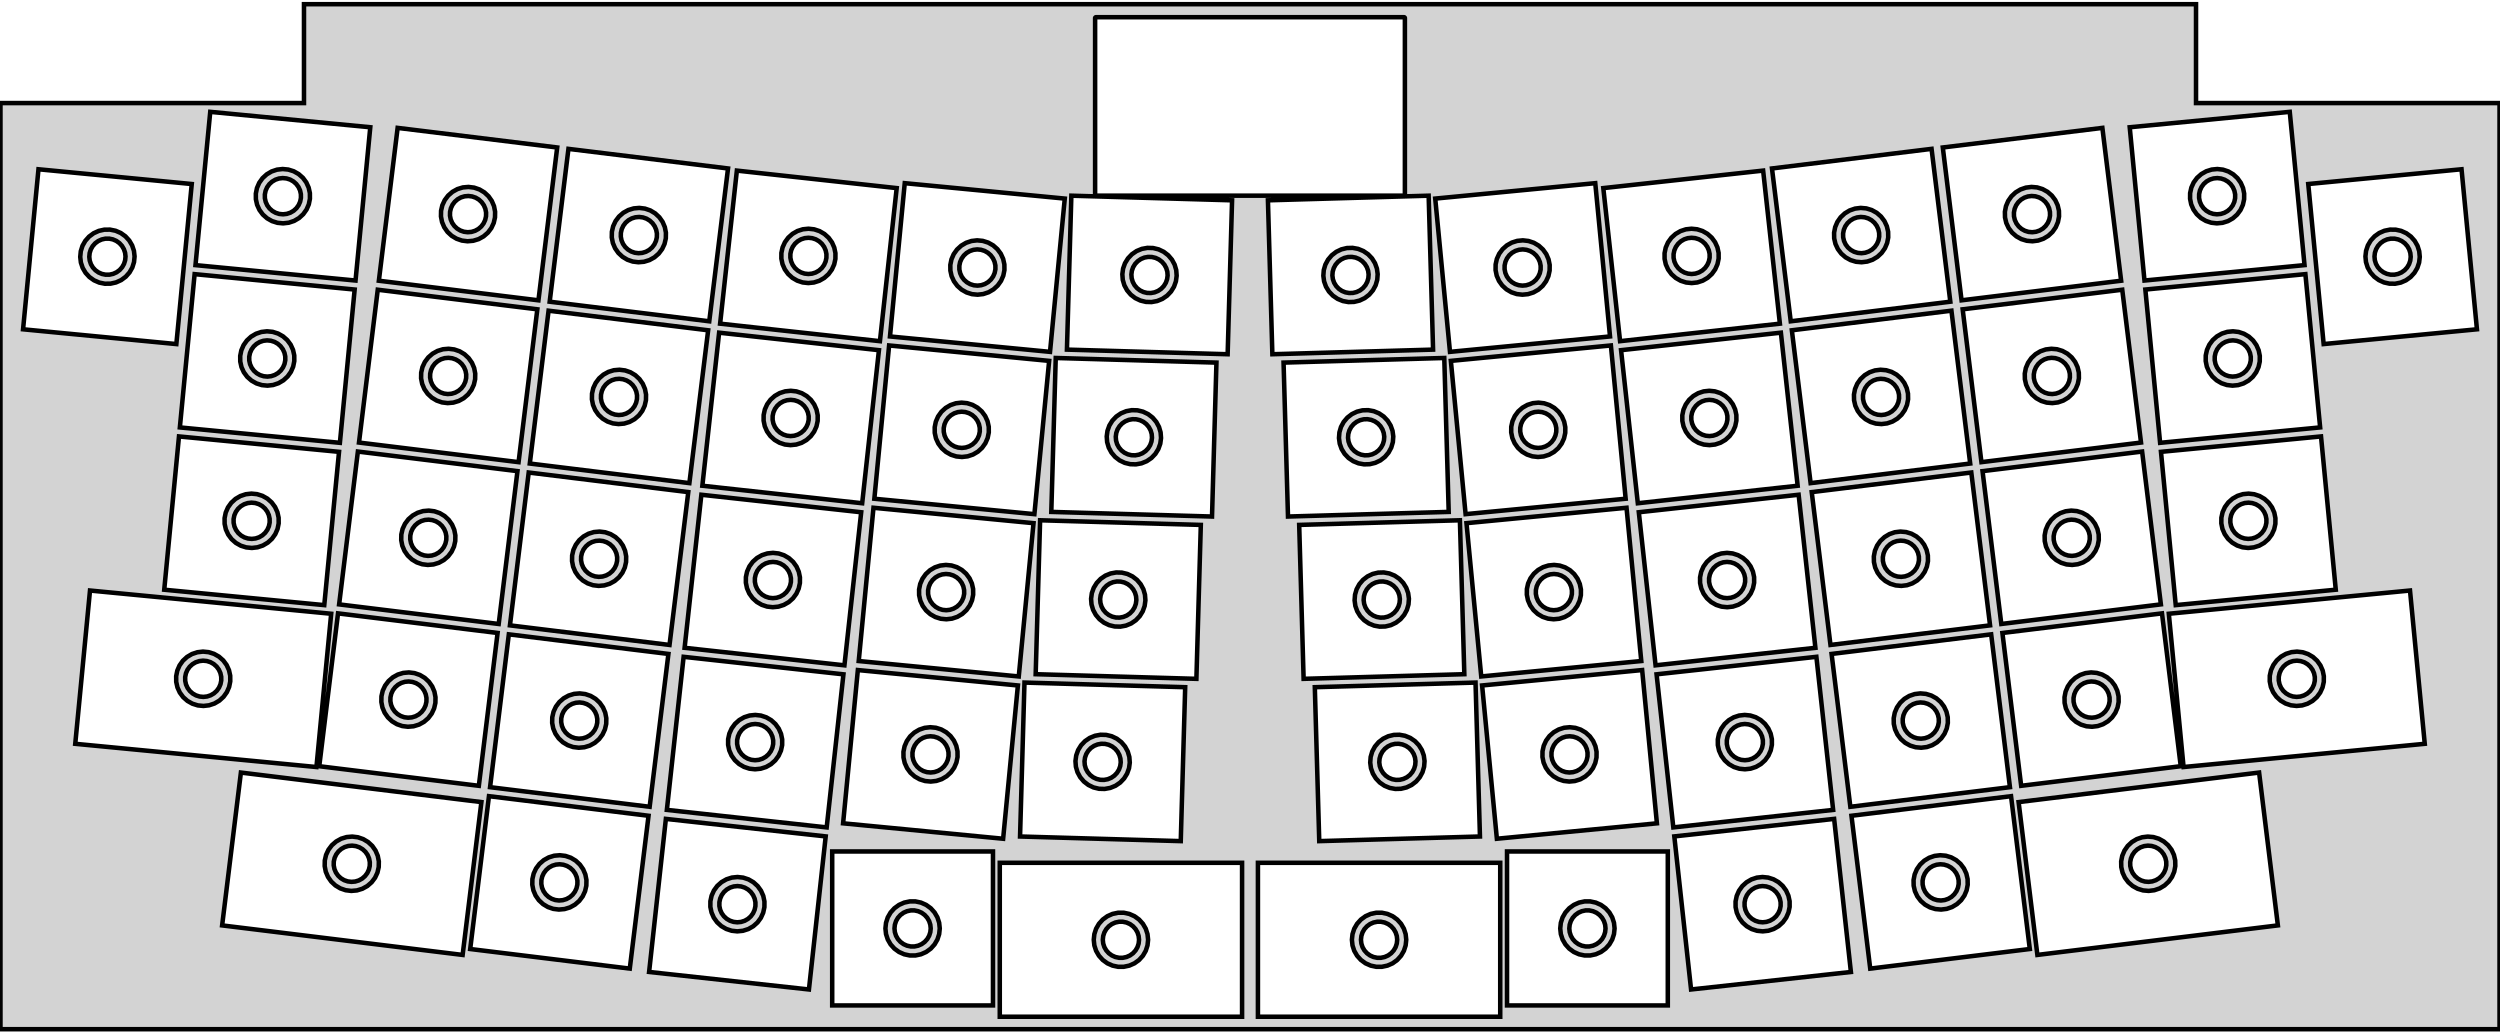 <?xml version="1.0" standalone="no"?>
<!DOCTYPE svg PUBLIC "-//W3C//DTD SVG 1.1//EN" "http://www.w3.org/Graphics/SVG/1.1/DTD/svg11.dtd">
<svg width="276mm" height="114mm" viewBox="-138 -64 276 114" xmlns="http://www.w3.org/2000/svg" version="1.1">
<title>OpenSCAD Model</title>
<path d="
M 137.95,-52.62 L 104.44,-52.62 L 104.44,-63.54 L -104.44,-63.54 L -104.44,-52.62 L -137.95,-52.62
 L -137.95,49.62 L 137.95,49.62 z
M -17.011,-42.401 L -17.031,-42.405 L -17.05,-42.413 L -17.067,-42.426 L -17.081,-42.441 L -17.091,-42.459
 L -17.098,-42.479 L -17.1,-42.5 L -17.1,-62 L -17.098,-62.021 L -17.091,-62.041 L -17.081,-62.059
 L -17.067,-62.074 L -17.05,-62.087 L -17.031,-62.095 L -17.011,-62.099 L 17.011,-62.099 L 17.031,-62.095
 L 17.05,-62.087 L 17.067,-62.074 L 17.081,-62.059 L 17.091,-62.041 L 17.098,-62.021 L 17.1,-62
 L 17.1,-42.5 L 17.098,-42.479 L 17.091,-42.459 L 17.081,-42.441 L 17.067,-42.426 L 17.05,-42.413
 L 17.031,-42.405 L 17.011,-42.401 z
M 97.121,-49.951 L 114.789,-51.652 L 116.419,-34.73 L 98.75,-33.029 z
M 107.368,-39.401 L 107.966,-39.589 L 108.512,-39.898 L 108.982,-40.314 L 109.355,-40.818 L 109.615,-41.389
 L 109.751,-42.001 L 109.756,-42.628 L 109.631,-43.243 L 109.381,-43.818 L 109.017,-44.328 L 108.554,-44.752
 L 108.014,-45.071 L 107.419,-45.27 L 106.796,-45.34 L 106.172,-45.28 L 105.574,-45.092 L 105.028,-44.783
 L 104.558,-44.367 L 104.185,-43.863 L 103.925,-43.292 L 103.789,-42.68 L 103.784,-42.053 L 103.909,-41.438
 L 104.159,-40.863 L 104.523,-40.353 L 104.985,-39.929 L 105.526,-39.611 L 106.121,-39.412 L 106.744,-39.341
 z
M 106.337,-40.388 L 105.94,-40.521 L 105.58,-40.733 L 105.272,-41.015 L 105.029,-41.356 L 104.862,-41.739
 L 104.779,-42.149 L 104.783,-42.567 L 104.873,-42.975 L 105.047,-43.356 L 105.295,-43.692 L 105.608,-43.969
 L 105.972,-44.175 L 106.371,-44.3 L 106.787,-44.34 L 107.203,-44.293 L 107.599,-44.16 L 107.959,-43.948
 L 108.268,-43.666 L 108.511,-43.325 L 108.677,-42.942 L 108.761,-42.532 L 108.757,-42.114 L 108.666,-41.706
 L 108.493,-41.325 L 108.244,-40.989 L 107.931,-40.712 L 107.567,-40.507 L 107.169,-40.381 L 106.752,-40.341
 z
M -116.419,-34.73 L -114.789,-51.652 L -97.121,-49.951 L -98.75,-33.029 z
M -106.121,-39.412 L -105.526,-39.611 L -104.985,-39.929 L -104.523,-40.353 L -104.159,-40.863 L -103.909,-41.438
 L -103.784,-42.053 L -103.789,-42.68 L -103.925,-43.292 L -104.185,-43.863 L -104.558,-44.367 L -105.028,-44.783
 L -105.574,-45.092 L -106.172,-45.28 L -106.796,-45.34 L -107.419,-45.27 L -108.014,-45.071 L -108.554,-44.752
 L -109.017,-44.328 L -109.381,-43.818 L -109.631,-43.243 L -109.756,-42.628 L -109.751,-42.001 L -109.615,-41.389
 L -109.355,-40.818 L -108.982,-40.314 L -108.512,-39.898 L -107.966,-39.589 L -107.368,-39.401 L -106.744,-39.341
 z
M -107.169,-40.381 L -107.567,-40.507 L -107.931,-40.712 L -108.244,-40.989 L -108.493,-41.325 L -108.666,-41.706
 L -108.757,-42.114 L -108.761,-42.532 L -108.677,-42.942 L -108.511,-43.325 L -108.268,-43.666 L -107.959,-43.948
 L -107.599,-44.16 L -107.203,-44.293 L -106.787,-44.34 L -106.371,-44.3 L -105.972,-44.175 L -105.608,-43.969
 L -105.295,-43.692 L -105.047,-43.356 L -104.873,-42.975 L -104.783,-42.567 L -104.779,-42.149 L -104.862,-41.739
 L -105.029,-41.356 L -105.272,-41.015 L -105.58,-40.733 L -105.94,-40.521 L -106.337,-40.388 L -106.752,-40.341
 z
M 76.485,-47.718 L 94.102,-49.881 L 96.174,-33.008 L 78.556,-30.845 z
M 87.004,-37.44 L 87.597,-37.644 L 88.135,-37.967 L 88.594,-38.395 L 88.953,-38.908 L 89.198,-39.486
 L 89.318,-40.101 L 89.307,-40.728 L 89.166,-41.339 L 88.901,-41.908 L 88.523,-42.409 L 88.05,-42.82
 L 87.502,-43.124 L 86.902,-43.308 L 86.277,-43.362 L 85.655,-43.286 L 85.062,-43.082 L 84.524,-42.759
 L 84.065,-42.331 L 83.706,-41.817 L 83.46,-41.24 L 83.341,-40.624 L 83.352,-39.997 L 83.493,-39.386
 L 83.758,-38.818 L 84.135,-38.317 L 84.609,-37.905 L 85.157,-37.601 L 85.757,-37.418 L 86.382,-37.363
 z
M 85.948,-38.399 L 85.548,-38.522 L 85.182,-38.724 L 84.867,-38.999 L 84.615,-39.333 L 84.438,-39.712
 L 84.344,-40.119 L 84.337,-40.537 L 84.417,-40.947 L 84.58,-41.332 L 84.82,-41.675 L 85.126,-41.96
 L 85.484,-42.175 L 85.879,-42.311 L 86.294,-42.362 L 86.711,-42.326 L 87.111,-42.204 L 87.477,-42.001
 L 87.792,-41.727 L 88.044,-41.393 L 88.221,-41.014 L 88.314,-40.606 L 88.322,-40.188 L 88.242,-39.778
 L 88.079,-39.393 L 87.839,-39.051 L 87.533,-38.765 L 87.175,-38.55 L 86.779,-38.414 L 86.364,-38.363
 z
M -96.174,-33.008 L -94.102,-49.881 L -76.485,-47.718 L -78.556,-30.845 z
M -85.757,-37.418 L -85.157,-37.601 L -84.609,-37.905 L -84.135,-38.317 L -83.758,-38.818 L -83.493,-39.386
 L -83.352,-39.997 L -83.341,-40.624 L -83.46,-41.24 L -83.706,-41.817 L -84.065,-42.331 L -84.524,-42.759
 L -85.062,-43.082 L -85.655,-43.286 L -86.277,-43.362 L -86.902,-43.308 L -87.502,-43.124 L -88.05,-42.82
 L -88.523,-42.409 L -88.901,-41.908 L -89.166,-41.339 L -89.307,-40.728 L -89.318,-40.101 L -89.198,-39.486
 L -88.953,-38.908 L -88.594,-38.395 L -88.135,-37.967 L -87.597,-37.644 L -87.004,-37.44 L -86.382,-37.363
 z
M -86.779,-38.414 L -87.175,-38.55 L -87.533,-38.765 L -87.839,-39.051 L -88.079,-39.393 L -88.242,-39.778
 L -88.322,-40.188 L -88.314,-40.606 L -88.221,-41.014 L -88.044,-41.393 L -87.792,-41.727 L -87.477,-42.001
 L -87.111,-42.204 L -86.711,-42.326 L -86.294,-42.362 L -85.879,-42.311 L -85.484,-42.175 L -85.126,-41.96
 L -84.82,-41.675 L -84.58,-41.332 L -84.417,-40.947 L -84.337,-40.537 L -84.344,-40.119 L -84.438,-39.712
 L -84.615,-39.333 L -84.867,-38.999 L -85.182,-38.724 L -85.548,-38.522 L -85.948,-38.399 L -86.364,-38.363
 z
M 57.626,-45.402 L 75.244,-47.565 L 77.316,-30.692 L 59.698,-28.529 z
M 68.146,-35.124 L 68.739,-35.328 L 69.276,-35.651 L 69.735,-36.079 L 70.095,-36.593 L 70.34,-37.17
 L 70.46,-37.786 L 70.449,-38.413 L 70.308,-39.024 L 70.043,-39.592 L 69.665,-40.093 L 69.192,-40.505
 L 68.643,-40.809 L 68.043,-40.992 L 67.419,-41.047 L 66.796,-40.97 L 66.203,-40.766 L 65.666,-40.443
 L 65.207,-40.015 L 64.847,-39.502 L 64.602,-38.924 L 64.483,-38.309 L 64.493,-37.682 L 64.635,-37.071
 L 64.9,-36.502 L 65.277,-36.001 L 65.75,-35.59 L 66.299,-35.286 L 66.899,-35.102 L 67.523,-35.048
 z
M 67.09,-36.084 L 66.69,-36.206 L 66.324,-36.409 L 66.008,-36.683 L 65.757,-37.017 L 65.58,-37.396
 L 65.486,-37.803 L 65.479,-38.221 L 65.558,-38.632 L 65.722,-39.017 L 65.962,-39.359 L 66.267,-39.644
 L 66.626,-39.86 L 67.021,-39.996 L 67.436,-40.047 L 67.853,-40.01 L 68.252,-39.888 L 68.618,-39.685
 L 68.934,-39.411 L 69.185,-39.077 L 69.362,-38.698 L 69.456,-38.291 L 69.463,-37.873 L 69.384,-37.462
 L 69.22,-37.078 L 68.981,-36.735 L 68.675,-36.45 L 68.316,-36.235 L 67.921,-36.098 L 67.506,-36.047
 z
M -77.316,-30.692 L -75.244,-47.565 L -57.626,-45.402 L -59.698,-28.529 z
M -66.899,-35.102 L -66.299,-35.286 L -65.75,-35.59 L -65.277,-36.001 L -64.9,-36.502 L -64.635,-37.071
 L -64.493,-37.682 L -64.483,-38.309 L -64.602,-38.924 L -64.847,-39.502 L -65.207,-40.015 L -65.666,-40.443
 L -66.203,-40.766 L -66.796,-40.97 L -67.419,-41.047 L -68.043,-40.992 L -68.643,-40.809 L -69.192,-40.505
 L -69.665,-40.093 L -70.043,-39.592 L -70.308,-39.024 L -70.449,-38.413 L -70.46,-37.786 L -70.34,-37.17
 L -70.095,-36.593 L -69.735,-36.079 L -69.276,-35.651 L -68.739,-35.328 L -68.146,-35.124 L -67.523,-35.048
 z
M -67.921,-36.098 L -68.316,-36.235 L -68.675,-36.45 L -68.981,-36.735 L -69.22,-37.078 L -69.384,-37.462
 L -69.463,-37.873 L -69.456,-38.291 L -69.362,-38.698 L -69.185,-39.077 L -68.934,-39.411 L -68.618,-39.685
 L -68.252,-39.888 L -67.853,-40.01 L -67.436,-40.047 L -67.021,-39.996 L -66.626,-39.86 L -66.267,-39.644
 L -65.962,-39.359 L -65.722,-39.017 L -65.558,-38.632 L -65.479,-38.221 L -65.486,-37.803 L -65.58,-37.396
 L -65.757,-37.017 L -66.008,-36.683 L -66.324,-36.409 L -66.69,-36.206 L -67.09,-36.084 L -67.506,-36.047
 z
M -135.454,-27.645 L -133.753,-45.313 L -116.831,-43.684 L -118.532,-26.015 z
M -125.803,-32.683 L -125.191,-32.819 L -124.62,-33.079 L -124.116,-33.452 L -123.7,-33.922 L -123.391,-34.468
 L -123.203,-35.066 L -123.143,-35.69 L -123.214,-36.313 L -123.413,-36.908 L -123.731,-37.449 L -124.155,-37.911
 L -124.665,-38.275 L -125.24,-38.525 L -125.855,-38.65 L -126.482,-38.645 L -127.094,-38.509 L -127.665,-38.249
 L -128.169,-37.876 L -128.585,-37.406 L -128.894,-36.86 L -129.082,-36.262 L -129.142,-35.638 L -129.071,-35.015
 L -128.872,-34.42 L -128.554,-33.88 L -128.13,-33.417 L -127.62,-33.053 L -127.045,-32.803 L -126.43,-32.678
 z
M -126.744,-33.757 L -127.127,-33.923 L -127.468,-34.166 L -127.75,-34.474 L -127.962,-34.835 L -128.095,-35.231
 L -128.142,-35.647 L -128.102,-36.063 L -127.977,-36.462 L -127.771,-36.825 L -127.494,-37.139 L -127.158,-37.387
 L -126.777,-37.561 L -126.369,-37.651 L -125.951,-37.655 L -125.541,-37.572 L -125.158,-37.405 L -124.817,-37.162
 L -124.535,-36.854 L -124.323,-36.493 L -124.19,-36.097 L -124.143,-35.681 L -124.183,-35.265 L -124.308,-34.867
 L -124.514,-34.503 L -124.791,-34.19 L -125.127,-33.941 L -125.508,-33.767 L -125.916,-33.677 L -126.334,-33.673
 z
M 116.831,-43.684 L 133.753,-45.313 L 135.454,-27.645 L 118.532,-26.015 z
M 127.045,-32.803 L 127.62,-33.053 L 128.13,-33.417 L 128.554,-33.88 L 128.872,-34.42 L 129.071,-35.015
 L 129.142,-35.638 L 129.082,-36.262 L 128.894,-36.86 L 128.585,-37.406 L 128.169,-37.876 L 127.665,-38.249
 L 127.094,-38.509 L 126.482,-38.645 L 125.855,-38.65 L 125.24,-38.525 L 124.665,-38.275 L 124.155,-37.911
 L 123.731,-37.449 L 123.413,-36.908 L 123.214,-36.313 L 123.143,-35.69 L 123.203,-35.066 L 123.391,-34.468
 L 123.7,-33.922 L 124.116,-33.452 L 124.62,-33.079 L 125.191,-32.819 L 125.803,-32.683 L 126.43,-32.678
 z
M 125.916,-33.677 L 125.508,-33.767 L 125.127,-33.941 L 124.791,-34.19 L 124.514,-34.503 L 124.308,-34.867
 L 124.183,-35.265 L 124.143,-35.681 L 124.19,-36.097 L 124.323,-36.493 L 124.535,-36.854 L 124.817,-37.162
 L 125.158,-37.405 L 125.541,-37.572 L 125.951,-37.655 L 126.369,-37.651 L 126.777,-37.561 L 127.158,-37.387
 L 127.494,-37.139 L 127.771,-36.825 L 127.977,-36.462 L 128.102,-36.063 L 128.142,-35.647 L 128.095,-35.231
 L 127.962,-34.835 L 127.75,-34.474 L 127.468,-34.166 L 127.127,-33.923 L 126.744,-33.757 L 126.334,-33.673
 z
M 39.005,-43.233 L 56.65,-45.166 L 58.5,-28.267 L 40.856,-26.334 z
M 49.389,-32.818 L 49.985,-33.015 L 50.527,-33.331 L 50.991,-33.752 L 51.357,-34.261 L 51.61,-34.836
 L 51.738,-35.45 L 51.735,-36.077 L 51.602,-36.69 L 51.344,-37.261 L 50.973,-37.767 L 50.505,-38.185
 L 49.961,-38.496 L 49.364,-38.687 L 48.74,-38.75 L 48.116,-38.682 L 47.521,-38.485 L 46.979,-38.169
 L 46.515,-37.748 L 46.148,-37.239 L 45.896,-36.665 L 45.768,-36.051 L 45.771,-35.423 L 45.904,-34.811
 L 46.161,-34.239 L 46.532,-33.733 L 47,-33.315 L 47.544,-33.004 L 48.142,-32.813 L 48.766,-32.75
 z
M 48.346,-33.792 L 47.947,-33.919 L 47.584,-34.127 L 47.272,-34.405 L 47.025,-34.743 L 46.853,-35.124
 L 46.765,-35.532 L 46.763,-35.95 L 46.848,-36.36 L 47.016,-36.742 L 47.261,-37.082 L 47.57,-37.363
 L 47.931,-37.574 L 48.328,-37.705 L 48.744,-37.75 L 49.16,-37.708 L 49.558,-37.581 L 49.921,-37.373
 L 50.233,-37.095 L 50.48,-36.758 L 50.652,-36.376 L 50.741,-35.968 L 50.743,-35.55 L 50.657,-35.14
 L 50.489,-34.758 L 50.245,-34.418 L 49.935,-34.137 L 49.574,-33.927 L 49.177,-33.796 L 48.761,-33.75
 z
M -58.5,-28.267 L -56.65,-45.166 L -39.005,-43.233 L -40.856,-26.334 z
M -48.142,-32.813 L -47.544,-33.004 L -47,-33.315 L -46.532,-33.733 L -46.161,-34.239 L -45.904,-34.811
 L -45.771,-35.423 L -45.768,-36.051 L -45.896,-36.665 L -46.148,-37.239 L -46.515,-37.748 L -46.979,-38.169
 L -47.521,-38.485 L -48.116,-38.682 L -48.74,-38.75 L -49.364,-38.687 L -49.961,-38.496 L -50.505,-38.185
 L -50.973,-37.767 L -51.344,-37.261 L -51.602,-36.69 L -51.735,-36.077 L -51.738,-35.45 L -51.61,-34.836
 L -51.357,-34.261 L -50.991,-33.752 L -50.527,-33.331 L -49.985,-33.015 L -49.389,-32.818 L -48.766,-32.75
 z
M -49.177,-33.796 L -49.574,-33.927 L -49.935,-34.137 L -50.245,-34.418 L -50.489,-34.758 L -50.657,-35.14
 L -50.743,-35.55 L -50.741,-35.968 L -50.652,-36.376 L -50.48,-36.758 L -50.233,-37.095 L -49.921,-37.373
 L -49.558,-37.581 L -49.16,-37.708 L -48.744,-37.75 L -48.328,-37.705 L -47.931,-37.574 L -47.57,-37.363
 L -47.261,-37.082 L -47.016,-36.742 L -46.848,-36.36 L -46.763,-35.95 L -46.765,-35.532 L -46.853,-35.124
 L -47.025,-34.743 L -47.272,-34.405 L -47.584,-34.127 L -47.947,-33.919 L -48.346,-33.792 L -48.761,-33.75
 z
M 20.449,-42.076 L 38.117,-43.778 L 39.746,-26.856 L 22.078,-25.155 z
M 30.696,-31.526 L 31.294,-31.715 L 31.84,-32.024 L 32.309,-32.439 L 32.682,-32.944 L 32.943,-33.514
 L 33.078,-34.127 L 33.084,-34.754 L 32.959,-35.368 L 32.709,-35.944 L 32.344,-36.454 L 31.882,-36.878
 L 31.342,-37.196 L 30.747,-37.395 L 30.124,-37.466 L 29.5,-37.406 L 28.901,-37.217 L 28.355,-36.909
 L 27.886,-36.493 L 27.513,-35.989 L 27.253,-35.418 L 27.117,-34.806 L 27.111,-34.179 L 27.236,-33.564
 L 27.487,-32.989 L 27.851,-32.478 L 28.313,-32.055 L 28.854,-31.736 L 29.448,-31.537 L 30.071,-31.466
 z
M 29.665,-32.514 L 29.268,-32.646 L 28.908,-32.858 L 28.6,-33.141 L 28.357,-33.481 L 28.19,-33.865
 L 28.107,-34.275 L 28.11,-34.693 L 28.201,-35.101 L 28.374,-35.481 L 28.623,-35.817 L 28.936,-36.094
 L 29.3,-36.3 L 29.699,-36.426 L 30.115,-36.466 L 30.53,-36.419 L 30.927,-36.286 L 31.287,-36.074
 L 31.596,-35.791 L 31.838,-35.451 L 32.005,-35.068 L 32.088,-34.658 L 32.085,-34.24 L 31.994,-33.832
 L 31.821,-33.451 L 31.572,-33.115 L 31.259,-32.838 L 30.895,-32.632 L 30.496,-32.506 L 30.08,-32.466
 z
M -39.746,-26.856 L -38.117,-43.778 L -20.449,-42.076 L -22.078,-25.155 z
M -29.448,-31.537 L -28.854,-31.736 L -28.313,-32.055 L -27.851,-32.478 L -27.487,-32.989 L -27.236,-33.564
 L -27.111,-34.179 L -27.117,-34.806 L -27.253,-35.418 L -27.513,-35.989 L -27.886,-36.493 L -28.355,-36.909
 L -28.901,-37.217 L -29.5,-37.406 L -30.124,-37.466 L -30.747,-37.395 L -31.342,-37.196 L -31.882,-36.878
 L -32.344,-36.454 L -32.709,-35.944 L -32.959,-35.368 L -33.084,-34.754 L -33.078,-34.127 L -32.943,-33.514
 L -32.682,-32.944 L -32.309,-32.439 L -31.84,-32.024 L -31.294,-31.715 L -30.696,-31.526 L -30.071,-31.466
 z
M -30.496,-32.506 L -30.895,-32.632 L -31.259,-32.838 L -31.572,-33.115 L -31.821,-33.451 L -31.994,-33.832
 L -32.085,-34.24 L -32.088,-34.658 L -32.005,-35.068 L -31.838,-35.451 L -31.596,-35.791 L -31.287,-36.074
 L -30.927,-36.286 L -30.53,-36.419 L -30.115,-36.466 L -29.699,-36.426 L -29.3,-36.3 L -28.936,-36.094
 L -28.623,-35.817 L -28.374,-35.481 L -28.201,-35.101 L -28.11,-34.693 L -28.107,-34.275 L -28.19,-33.865
 L -28.357,-33.481 L -28.6,-33.141 L -28.908,-32.858 L -29.268,-32.646 L -29.665,-32.514 L -30.08,-32.466
 z
M -20.212,-25.403 L -19.722,-42.396 L -1.979,-41.885 L -2.469,-24.892 z
M -10.251,-30.765 L -9.671,-31.004 L -9.153,-31.358 L -8.72,-31.811 L -8.391,-32.345 L -8.18,-32.936
 L -8.097,-33.557 L -8.144,-34.183 L -8.321,-34.785 L -8.619,-35.337 L -9.025,-35.815 L -9.521,-36.198
 L -10.087,-36.469 L -10.696,-36.617 L -11.323,-36.635 L -11.94,-36.523 L -12.52,-36.284 L -13.038,-35.93
 L -13.471,-35.476 L -13.8,-34.942 L -14.011,-34.352 L -14.094,-33.73 L -14.047,-33.105 L -13.87,-32.503
 L -13.572,-31.951 L -13.166,-31.473 L -12.67,-31.09 L -12.104,-30.819 L -11.495,-30.671 L -10.868,-30.652
 z
M -11.362,-31.662 L -11.768,-31.76 L -12.145,-31.941 L -12.476,-32.197 L -12.747,-32.515 L -12.945,-32.883
 L -13.063,-33.285 L -13.095,-33.701 L -13.039,-34.116 L -12.898,-34.51 L -12.679,-34.865 L -12.39,-35.168
 L -12.045,-35.404 L -11.659,-35.563 L -11.247,-35.638 L -10.829,-35.626 L -10.423,-35.527 L -10.046,-35.346
 L -9.715,-35.091 L -9.444,-34.772 L -9.246,-34.404 L -9.128,-34.003 L -9.096,-33.586 L -9.152,-33.172
 L -9.293,-32.778 L -9.512,-32.422 L -9.801,-32.12 L -10.146,-31.884 L -10.533,-31.725 L -10.944,-31.65
 z
M 1.979,-41.885 L 19.722,-42.396 L 20.212,-25.403 L 2.469,-24.892 z
M 11.495,-30.671 L 12.104,-30.819 L 12.67,-31.09 L 13.166,-31.473 L 13.572,-31.951 L 13.87,-32.503
 L 14.047,-33.105 L 14.094,-33.73 L 14.011,-34.352 L 13.8,-34.942 L 13.471,-35.476 L 13.038,-35.93
 L 12.52,-36.284 L 11.94,-36.523 L 11.323,-36.635 L 10.696,-36.617 L 10.087,-36.469 L 9.521,-36.198
 L 9.025,-35.815 L 8.619,-35.337 L 8.321,-34.785 L 8.144,-34.183 L 8.097,-33.557 L 8.18,-32.936
 L 8.391,-32.345 L 8.72,-31.811 L 9.153,-31.358 L 9.671,-31.004 L 10.251,-30.765 L 10.868,-30.652
 z
M 10.533,-31.725 L 10.146,-31.884 L 9.801,-32.12 L 9.512,-32.422 L 9.293,-32.778 L 9.152,-33.172
 L 9.096,-33.586 L 9.128,-34.003 L 9.246,-34.404 L 9.444,-34.772 L 9.715,-35.091 L 10.046,-35.346
 L 10.423,-35.527 L 10.829,-35.626 L 11.247,-35.638 L 11.659,-35.563 L 12.045,-35.404 L 12.39,-35.168
 L 12.679,-34.865 L 12.898,-34.51 L 13.039,-34.116 L 13.095,-33.701 L 13.063,-33.285 L 12.945,-32.883
 L 12.747,-32.515 L 12.476,-32.197 L 12.145,-31.941 L 11.768,-31.76 L 11.362,-31.662 L 10.944,-31.65
 z
M -118.144,-16.813 L -116.515,-33.735 L -98.846,-32.034 L -100.476,-15.112 z
M -107.846,-21.495 L -107.251,-21.694 L -106.711,-22.012 L -106.248,-22.436 L -105.884,-22.946 L -105.634,-23.521
 L -105.509,-24.136 L -105.514,-24.763 L -105.65,-25.375 L -105.91,-25.946 L -106.283,-26.45 L -106.753,-26.866
 L -107.299,-27.175 L -107.897,-27.363 L -108.521,-27.423 L -109.144,-27.352 L -109.739,-27.153 L -110.28,-26.835
 L -110.742,-26.411 L -111.106,-25.901 L -111.356,-25.326 L -111.481,-24.711 L -111.476,-24.084 L -111.34,-23.472
 L -111.08,-22.901 L -110.707,-22.397 L -110.237,-21.981 L -109.691,-21.672 L -109.093,-21.484 L -108.469,-21.424
 z
M -108.894,-22.464 L -109.293,-22.589 L -109.656,-22.795 L -109.97,-23.072 L -110.218,-23.408 L -110.392,-23.789
 L -110.482,-24.197 L -110.486,-24.615 L -110.402,-25.025 L -110.236,-25.408 L -109.993,-25.749 L -109.685,-26.031
 L -109.324,-26.243 L -108.928,-26.376 L -108.513,-26.423 L -108.096,-26.383 L -107.698,-26.258 L -107.334,-26.052
 L -107.021,-25.775 L -106.772,-25.439 L -106.598,-25.058 L -106.508,-24.65 L -106.504,-24.232 L -106.588,-23.822
 L -106.754,-23.439 L -106.997,-23.098 L -107.305,-22.816 L -107.666,-22.604 L -108.062,-22.471 L -108.478,-22.424
 z
M 98.846,-32.034 L 116.515,-33.735 L 118.144,-16.813 L 100.476,-15.112 z
M 109.093,-21.484 L 109.691,-21.672 L 110.237,-21.981 L 110.707,-22.397 L 111.08,-22.901 L 111.34,-23.472
 L 111.476,-24.084 L 111.481,-24.711 L 111.356,-25.326 L 111.106,-25.901 L 110.742,-26.411 L 110.28,-26.835
 L 109.739,-27.153 L 109.144,-27.352 L 108.521,-27.423 L 107.897,-27.363 L 107.299,-27.175 L 106.753,-26.866
 L 106.283,-26.45 L 105.91,-25.946 L 105.65,-25.375 L 105.514,-24.763 L 105.509,-24.136 L 105.634,-23.521
 L 105.884,-22.946 L 106.248,-22.436 L 106.711,-22.012 L 107.251,-21.694 L 107.846,-21.495 L 108.469,-21.424
 z
M 108.062,-22.471 L 107.666,-22.604 L 107.305,-22.816 L 106.997,-23.098 L 106.754,-23.439 L 106.588,-23.822
 L 106.504,-24.232 L 106.508,-24.65 L 106.598,-25.058 L 106.772,-25.439 L 107.021,-25.775 L 107.334,-26.052
 L 107.698,-26.258 L 108.096,-26.383 L 108.513,-26.423 L 108.928,-26.376 L 109.324,-26.243 L 109.685,-26.031
 L 109.993,-25.749 L 110.236,-25.408 L 110.402,-25.025 L 110.486,-24.615 L 110.482,-24.197 L 110.392,-23.789
 L 110.218,-23.408 L 109.97,-23.072 L 109.656,-22.795 L 109.293,-22.589 L 108.894,-22.464 L 108.478,-22.424
 z
M 78.678,-29.852 L 96.296,-32.015 L 98.368,-15.142 L 80.75,-12.979 z
M 89.198,-19.574 L 89.791,-19.778 L 90.329,-20.101 L 90.787,-20.529 L 91.147,-21.042 L 91.392,-21.62
 L 91.512,-22.235 L 91.501,-22.863 L 91.36,-23.474 L 91.095,-24.042 L 90.717,-24.543 L 90.244,-24.954
 L 89.695,-25.258 L 89.096,-25.442 L 88.471,-25.496 L 87.848,-25.42 L 87.255,-25.216 L 86.718,-24.893
 L 86.259,-24.465 L 85.899,-23.951 L 85.654,-23.374 L 85.534,-22.758 L 85.546,-22.131 L 85.687,-21.52
 L 85.952,-20.952 L 86.329,-20.451 L 86.802,-20.039 L 87.351,-19.735 L 87.951,-19.552 L 88.576,-19.497
 z
M 88.141,-20.534 L 87.742,-20.656 L 87.376,-20.859 L 87.06,-21.133 L 86.809,-21.467 L 86.632,-21.846
 L 86.538,-22.253 L 86.531,-22.671 L 86.611,-23.082 L 86.774,-23.466 L 87.014,-23.809 L 87.32,-24.094
 L 87.678,-24.309 L 88.073,-24.446 L 88.488,-24.497 L 88.905,-24.46 L 89.305,-24.338 L 89.67,-24.135
 L 89.986,-23.861 L 90.237,-23.527 L 90.414,-23.148 L 90.508,-22.741 L 90.516,-22.323 L 90.436,-21.912
 L 90.272,-21.527 L 90.032,-21.185 L 89.727,-20.9 L 89.368,-20.684 L 88.973,-20.548 L 88.558,-20.497
 z
M -98.368,-15.142 L -96.296,-32.015 L -78.678,-29.852 L -80.75,-12.979 z
M -87.951,-19.552 L -87.351,-19.735 L -86.802,-20.039 L -86.329,-20.451 L -85.952,-20.952 L -85.687,-21.52
 L -85.546,-22.131 L -85.534,-22.758 L -85.654,-23.374 L -85.899,-23.951 L -86.259,-24.465 L -86.718,-24.893
 L -87.255,-25.216 L -87.848,-25.42 L -88.471,-25.496 L -89.096,-25.442 L -89.695,-25.258 L -90.244,-24.954
 L -90.717,-24.543 L -91.095,-24.042 L -91.36,-23.474 L -91.501,-22.863 L -91.512,-22.235 L -91.392,-21.62
 L -91.147,-21.042 L -90.787,-20.529 L -90.329,-20.101 L -89.791,-19.778 L -89.198,-19.574 L -88.576,-19.497
 z
M -88.973,-20.548 L -89.368,-20.684 L -89.727,-20.9 L -90.032,-21.185 L -90.272,-21.527 L -90.436,-21.912
 L -90.516,-22.323 L -90.508,-22.741 L -90.414,-23.148 L -90.237,-23.527 L -89.986,-23.861 L -89.67,-24.135
 L -89.305,-24.338 L -88.905,-24.46 L -88.488,-24.497 L -88.073,-24.446 L -87.678,-24.309 L -87.32,-24.094
 L -87.014,-23.809 L -86.774,-23.466 L -86.611,-23.082 L -86.531,-22.671 L -86.538,-22.253 L -86.632,-21.846
 L -86.809,-21.467 L -87.06,-21.133 L -87.376,-20.859 L -87.742,-20.656 L -88.141,-20.534 L -88.558,-20.497
 z
M -79.51,-12.826 L -77.438,-29.7 L -59.82,-27.536 L -61.892,-10.663 z
M -69.092,-17.236 L -68.493,-17.42 L -67.944,-17.724 L -67.471,-18.135 L -67.093,-18.636 L -66.828,-19.205
 L -66.687,-19.816 L -66.676,-20.443 L -66.796,-21.058 L -67.041,-21.636 L -67.401,-22.149 L -67.859,-22.577
 L -68.397,-22.9 L -68.99,-23.104 L -69.612,-23.181 L -70.237,-23.126 L -70.837,-22.943 L -71.385,-22.639
 L -71.859,-22.227 L -72.236,-21.726 L -72.501,-21.158 L -72.642,-20.547 L -72.653,-19.92 L -72.534,-19.304
 L -72.289,-18.727 L -71.929,-18.213 L -71.47,-17.785 L -70.933,-17.462 L -70.34,-17.258 L -69.717,-17.182
 z
M -70.115,-18.233 L -70.51,-18.369 L -70.868,-18.584 L -71.174,-18.869 L -71.414,-19.212 L -71.577,-19.597
 L -71.657,-20.007 L -71.65,-20.425 L -71.556,-20.832 L -71.379,-21.211 L -71.127,-21.545 L -70.812,-21.82
 L -70.446,-22.022 L -70.046,-22.145 L -69.63,-22.181 L -69.215,-22.13 L -68.82,-21.994 L -68.461,-21.779
 L -68.155,-21.494 L -67.915,-21.151 L -67.752,-20.766 L -67.672,-20.356 L -67.68,-19.938 L -67.774,-19.53
 L -67.95,-19.151 L -68.202,-18.817 L -68.518,-18.543 L -68.883,-18.34 L -69.283,-18.218 L -69.7,-18.182
 z
M 59.82,-27.536 L 77.438,-29.7 L 79.51,-12.826 L 61.892,-10.663 z
M 70.34,-17.258 L 70.933,-17.462 L 71.47,-17.785 L 71.929,-18.213 L 72.289,-18.727 L 72.534,-19.304
 L 72.653,-19.92 L 72.642,-20.547 L 72.501,-21.158 L 72.236,-21.726 L 71.859,-22.227 L 71.385,-22.639
 L 70.837,-22.943 L 70.237,-23.126 L 69.612,-23.181 L 68.99,-23.104 L 68.397,-22.9 L 67.859,-22.577
 L 67.401,-22.149 L 67.041,-21.636 L 66.796,-21.058 L 66.676,-20.443 L 66.687,-19.816 L 66.828,-19.205
 L 67.093,-18.636 L 67.471,-18.135 L 67.944,-17.724 L 68.493,-17.42 L 69.092,-17.236 L 69.717,-17.182
 z
M 69.283,-18.218 L 68.883,-18.34 L 68.518,-18.543 L 68.202,-18.817 L 67.95,-19.151 L 67.774,-19.53
 L 67.68,-19.938 L 67.672,-20.356 L 67.752,-20.766 L 67.915,-21.151 L 68.155,-21.494 L 68.461,-21.779
 L 68.82,-21.994 L 69.215,-22.13 L 69.63,-22.181 L 70.046,-22.145 L 70.446,-22.022 L 70.812,-21.82
 L 71.127,-21.545 L 71.379,-21.211 L 71.556,-20.832 L 71.65,-20.425 L 71.657,-20.007 L 71.577,-19.597
 L 71.414,-19.212 L 71.174,-18.869 L 70.868,-18.584 L 70.51,-18.369 L 70.115,-18.233 L 69.7,-18.182
 z
M 40.965,-25.34 L 58.609,-27.273 L 60.46,-10.374 L 42.816,-8.441 z
M 51.349,-14.925 L 51.944,-15.122 L 52.486,-15.438 L 52.95,-15.859 L 53.317,-16.368 L 53.569,-16.942
 L 53.697,-17.556 L 53.694,-18.184 L 53.561,-18.797 L 53.304,-19.368 L 52.933,-19.874 L 52.465,-20.292
 L 51.921,-20.603 L 51.323,-20.794 L 50.699,-20.857 L 50.076,-20.789 L 49.48,-20.592 L 48.938,-20.276
 L 48.474,-19.855 L 48.108,-19.346 L 47.855,-18.772 L 47.727,-18.158 L 47.73,-17.53 L 47.863,-16.918
 L 48.121,-16.346 L 48.492,-15.84 L 48.96,-15.422 L 49.504,-15.111 L 50.101,-14.92 L 50.725,-14.857
 z
M 50.305,-15.899 L 49.907,-16.026 L 49.544,-16.234 L 49.232,-16.512 L 48.985,-16.849 L 48.813,-17.231
 L 48.724,-17.639 L 48.722,-18.057 L 48.808,-18.467 L 48.976,-18.849 L 49.22,-19.189 L 49.53,-19.47
 L 49.891,-19.681 L 50.288,-19.811 L 50.704,-19.857 L 51.12,-19.815 L 51.518,-19.688 L 51.881,-19.48
 L 52.193,-19.202 L 52.44,-18.865 L 52.612,-18.483 L 52.7,-18.075 L 52.702,-17.657 L 52.617,-17.247
 L 52.449,-16.865 L 52.205,-16.525 L 51.895,-16.244 L 51.534,-16.034 L 51.137,-15.903 L 50.721,-15.857
 z
M -60.46,-10.374 L -58.609,-27.273 L -40.965,-25.34 L -42.816,-8.441 z
M -50.101,-14.92 L -49.504,-15.111 L -48.96,-15.422 L -48.492,-15.84 L -48.121,-16.346 L -47.863,-16.918
 L -47.73,-17.53 L -47.727,-18.158 L -47.855,-18.772 L -48.108,-19.346 L -48.474,-19.855 L -48.938,-20.276
 L -49.48,-20.592 L -50.076,-20.789 L -50.699,-20.857 L -51.323,-20.794 L -51.921,-20.603 L -52.465,-20.292
 L -52.933,-19.874 L -53.304,-19.368 L -53.561,-18.797 L -53.694,-18.184 L -53.697,-17.556 L -53.569,-16.942
 L -53.317,-16.368 L -52.95,-15.859 L -52.486,-15.438 L -51.944,-15.122 L -51.349,-14.925 L -50.725,-14.857
 z
M -51.137,-15.903 L -51.534,-16.034 L -51.895,-16.244 L -52.205,-16.525 L -52.449,-16.865 L -52.617,-17.247
 L -52.702,-17.657 L -52.7,-18.075 L -52.612,-18.483 L -52.44,-18.865 L -52.193,-19.202 L -51.881,-19.48
 L -51.518,-19.688 L -51.12,-19.815 L -50.704,-19.857 L -50.288,-19.811 L -49.891,-19.681 L -49.53,-19.47
 L -49.22,-19.189 L -48.976,-18.849 L -48.808,-18.467 L -48.722,-18.057 L -48.724,-17.639 L -48.813,-17.231
 L -48.985,-16.849 L -49.232,-16.512 L -49.544,-16.234 L -49.907,-16.026 L -50.305,-15.899 L -50.721,-15.857
 z
M 22.174,-24.159 L 39.842,-25.861 L 41.472,-8.939 L 23.803,-7.238 z
M 32.421,-13.609 L 33.019,-13.798 L 33.565,-14.107 L 34.035,-14.522 L 34.408,-15.027 L 34.668,-15.597
 L 34.804,-16.209 L 34.809,-16.837 L 34.684,-17.451 L 34.434,-18.026 L 34.07,-18.537 L 33.607,-18.961
 L 33.067,-19.279 L 32.472,-19.478 L 31.849,-19.549 L 31.225,-19.489 L 30.627,-19.3 L 30.081,-18.991
 L 29.611,-18.576 L 29.238,-18.072 L 28.978,-17.501 L 28.842,-16.889 L 28.837,-16.262 L 28.962,-15.647
 L 29.212,-15.072 L 29.576,-14.561 L 30.038,-14.137 L 30.579,-13.819 L 31.174,-13.62 L 31.797,-13.549
 z
M 31.39,-14.597 L 30.994,-14.729 L 30.633,-14.941 L 30.325,-15.224 L 30.082,-15.564 L 29.915,-15.948
 L 29.832,-16.357 L 29.836,-16.776 L 29.926,-17.184 L 30.1,-17.564 L 30.348,-17.9 L 30.661,-18.177
 L 31.025,-18.383 L 31.424,-18.509 L 31.84,-18.549 L 32.256,-18.502 L 32.652,-18.369 L 33.013,-18.157
 L 33.321,-17.874 L 33.564,-17.534 L 33.73,-17.151 L 33.814,-16.741 L 33.81,-16.323 L 33.719,-15.915
 L 33.546,-15.534 L 33.297,-15.198 L 32.984,-14.921 L 32.62,-14.715 L 32.222,-14.589 L 31.805,-14.549
 z
M -41.472,-8.939 L -39.842,-25.861 L -22.174,-24.159 L -23.803,-7.238 z
M -31.174,-13.62 L -30.579,-13.819 L -30.038,-14.137 L -29.576,-14.561 L -29.212,-15.072 L -28.962,-15.647
 L -28.837,-16.262 L -28.842,-16.889 L -28.978,-17.501 L -29.238,-18.072 L -29.611,-18.576 L -30.081,-18.991
 L -30.627,-19.3 L -31.225,-19.489 L -31.849,-19.549 L -32.472,-19.478 L -33.067,-19.279 L -33.607,-18.961
 L -34.07,-18.537 L -34.434,-18.026 L -34.684,-17.451 L -34.809,-16.837 L -34.804,-16.209 L -34.668,-15.597
 L -34.408,-15.027 L -34.035,-14.522 L -33.565,-14.107 L -33.019,-13.798 L -32.421,-13.609 L -31.797,-13.549
 z
M -32.222,-14.589 L -32.62,-14.715 L -32.984,-14.921 L -33.297,-15.198 L -33.546,-15.534 L -33.719,-15.915
 L -33.81,-16.323 L -33.814,-16.741 L -33.73,-17.151 L -33.564,-17.534 L -33.321,-17.874 L -33.013,-18.157
 L -32.652,-18.369 L -32.256,-18.502 L -31.84,-18.549 L -31.424,-18.509 L -31.025,-18.383 L -30.661,-18.177
 L -30.348,-17.9 L -30.1,-17.564 L -29.926,-17.184 L -29.836,-16.776 L -29.832,-16.357 L -29.915,-15.948
 L -30.082,-15.564 L -30.325,-15.224 L -30.633,-14.941 L -30.994,-14.729 L -31.39,-14.597 L -31.805,-14.549
 z
M -21.937,-7.486 L -21.447,-24.479 L -3.705,-23.968 L -4.194,-6.975 z
M -11.976,-12.848 L -11.396,-13.086 L -10.878,-13.44 L -10.445,-13.894 L -10.116,-14.428 L -9.905,-15.019
 L -9.822,-15.64 L -9.87,-16.266 L -10.046,-16.867 L -10.344,-17.419 L -10.75,-17.897 L -11.246,-18.28
 L -11.812,-18.552 L -12.421,-18.7 L -13.048,-18.718 L -13.665,-18.605 L -14.245,-18.367 L -14.763,-18.013
 L -15.196,-17.559 L -15.525,-17.025 L -15.736,-16.435 L -15.819,-15.813 L -15.772,-15.188 L -15.595,-14.586
 L -15.297,-14.034 L -14.891,-13.556 L -14.395,-13.173 L -13.829,-12.901 L -13.22,-12.753 L -12.593,-12.735
 z
M -13.087,-13.745 L -13.493,-13.843 L -13.87,-14.024 L -14.201,-14.28 L -14.472,-14.598 L -14.671,-14.966
 L -14.788,-15.367 L -14.82,-15.784 L -14.764,-16.199 L -14.624,-16.592 L -14.404,-16.948 L -14.116,-17.251
 L -13.77,-17.487 L -13.384,-17.646 L -12.972,-17.721 L -12.555,-17.709 L -12.148,-17.61 L -11.771,-17.429
 L -11.44,-17.174 L -11.169,-16.855 L -10.971,-16.487 L -10.853,-16.086 L -10.822,-15.669 L -10.877,-15.255
 L -11.018,-14.861 L -11.237,-14.505 L -11.526,-14.203 L -11.871,-13.966 L -12.258,-13.807 L -12.669,-13.732
 z
M 3.705,-23.968 L 21.447,-24.479 L 21.937,-7.486 L 4.194,-6.975 z
M 13.22,-12.753 L 13.829,-12.901 L 14.395,-13.173 L 14.891,-13.556 L 15.297,-14.034 L 15.595,-14.586
 L 15.772,-15.188 L 15.819,-15.813 L 15.736,-16.435 L 15.525,-17.025 L 15.196,-17.559 L 14.763,-18.013
 L 14.245,-18.367 L 13.665,-18.605 L 13.048,-18.718 L 12.421,-18.7 L 11.812,-18.552 L 11.246,-18.28
 L 10.75,-17.897 L 10.344,-17.419 L 10.046,-16.867 L 9.87,-16.266 L 9.822,-15.64 L 9.905,-15.019
 L 10.116,-14.428 L 10.445,-13.894 L 10.878,-13.44 L 11.396,-13.086 L 11.976,-12.848 L 12.593,-12.735
 z
M 12.258,-13.807 L 11.871,-13.966 L 11.526,-14.203 L 11.237,-14.505 L 11.018,-14.861 L 10.877,-15.255
 L 10.822,-15.669 L 10.853,-16.086 L 10.971,-16.487 L 11.169,-16.855 L 11.44,-17.174 L 11.771,-17.429
 L 12.148,-17.61 L 12.555,-17.709 L 12.972,-17.721 L 13.384,-17.646 L 13.77,-17.487 L 14.116,-17.251
 L 14.404,-16.948 L 14.624,-16.592 L 14.764,-16.199 L 14.82,-15.784 L 14.788,-15.367 L 14.671,-14.966
 L 14.472,-14.598 L 14.201,-14.28 L 13.87,-14.024 L 13.493,-13.843 L 13.087,-13.745 L 12.669,-13.732
 z
M -119.869,1.104 L -118.24,-15.818 L -100.571,-14.117 L -102.201,2.805 z
M -109.571,-3.577 L -108.976,-3.776 L -108.436,-4.095 L -107.973,-4.518 L -107.609,-5.029 L -107.359,-5.604
 L -107.234,-6.219 L -107.24,-6.846 L -107.375,-7.458 L -107.635,-8.029 L -108.008,-8.533 L -108.478,-8.949
 L -109.024,-9.258 L -109.622,-9.446 L -110.246,-9.506 L -110.87,-9.435 L -111.464,-9.236 L -112.005,-8.918
 L -112.467,-8.494 L -112.831,-7.984 L -113.081,-7.408 L -113.206,-6.794 L -113.201,-6.167 L -113.065,-5.554
 L -112.805,-4.984 L -112.432,-4.48 L -111.962,-4.064 L -111.417,-3.755 L -110.818,-3.567 L -110.194,-3.506
 z
M -110.619,-4.547 L -111.018,-4.672 L -111.382,-4.878 L -111.695,-5.155 L -111.944,-5.491 L -112.117,-5.872
 L -112.207,-6.28 L -112.211,-6.698 L -112.128,-7.108 L -111.961,-7.491 L -111.718,-7.832 L -111.41,-8.114
 L -111.05,-8.326 L -110.653,-8.459 L -110.238,-8.506 L -109.822,-8.466 L -109.423,-8.34 L -109.059,-8.135
 L -108.746,-7.858 L -108.497,-7.521 L -108.324,-7.141 L -108.233,-6.733 L -108.229,-6.315 L -108.313,-5.905
 L -108.48,-5.521 L -108.722,-5.181 L -109.031,-4.899 L -109.391,-4.686 L -109.787,-4.554 L -110.203,-4.506
 z
M 100.571,-14.117 L 118.24,-15.818 L 119.869,1.104 L 102.201,2.805 z
M 110.818,-3.567 L 111.417,-3.755 L 111.962,-4.064 L 112.432,-4.48 L 112.805,-4.984 L 113.065,-5.554
 L 113.201,-6.167 L 113.206,-6.794 L 113.081,-7.408 L 112.831,-7.984 L 112.467,-8.494 L 112.005,-8.918
 L 111.464,-9.236 L 110.87,-9.435 L 110.246,-9.506 L 109.622,-9.446 L 109.024,-9.258 L 108.478,-8.949
 L 108.008,-8.533 L 107.635,-8.029 L 107.375,-7.458 L 107.24,-6.846 L 107.234,-6.219 L 107.359,-5.604
 L 107.609,-5.029 L 107.973,-4.518 L 108.436,-4.095 L 108.976,-3.776 L 109.571,-3.577 L 110.194,-3.506
 z
M 109.787,-4.554 L 109.391,-4.686 L 109.031,-4.899 L 108.722,-5.181 L 108.48,-5.521 L 108.313,-5.905
 L 108.229,-6.315 L 108.233,-6.733 L 108.324,-7.141 L 108.497,-7.521 L 108.746,-7.858 L 109.059,-8.135
 L 109.423,-8.34 L 109.822,-8.466 L 110.238,-8.506 L 110.653,-8.459 L 111.05,-8.326 L 111.41,-8.114
 L 111.718,-7.832 L 111.961,-7.491 L 112.128,-7.108 L 112.211,-6.698 L 112.207,-6.28 L 112.117,-5.872
 L 111.944,-5.491 L 111.695,-5.155 L 111.382,-4.878 L 111.018,-4.672 L 110.619,-4.547 L 110.203,-4.506
 z
M -100.561,2.724 L -98.49,-14.149 L -80.872,-11.986 L -82.944,4.887 z
M -90.144,-1.686 L -89.545,-1.87 L -88.996,-2.174 L -88.523,-2.585 L -88.145,-3.086 L -87.88,-3.654
 L -87.739,-4.265 L -87.728,-4.893 L -87.848,-5.508 L -88.093,-6.085 L -88.453,-6.599 L -88.911,-7.027
 L -89.449,-7.35 L -90.042,-7.554 L -90.664,-7.631 L -91.289,-7.576 L -91.889,-7.393 L -92.438,-7.088
 L -92.911,-6.677 L -93.288,-6.176 L -93.553,-5.608 L -93.694,-4.997 L -93.705,-4.37 L -93.586,-3.754
 L -93.341,-3.177 L -92.981,-2.663 L -92.522,-2.235 L -91.985,-1.912 L -91.392,-1.708 L -90.769,-1.631
 z
M -91.167,-2.682 L -91.562,-2.818 L -91.92,-3.034 L -92.226,-3.319 L -92.466,-3.661 L -92.629,-4.046
 L -92.709,-4.457 L -92.702,-4.875 L -92.608,-5.282 L -92.431,-5.661 L -92.18,-5.995 L -91.864,-6.269
 L -91.498,-6.472 L -91.098,-6.594 L -90.682,-6.631 L -90.267,-6.58 L -89.871,-6.444 L -89.513,-6.228
 L -89.207,-5.943 L -88.968,-5.601 L -88.804,-5.216 L -88.724,-4.805 L -88.732,-4.387 L -88.826,-3.98
 L -89.002,-3.601 L -89.254,-3.267 L -89.57,-2.993 L -89.935,-2.79 L -90.335,-2.668 L -90.752,-2.631
 z
M 80.872,-11.986 L 98.49,-14.149 L 100.561,2.724 L 82.944,4.887 z
M 91.392,-1.708 L 91.985,-1.912 L 92.522,-2.235 L 92.981,-2.663 L 93.341,-3.177 L 93.586,-3.754
 L 93.705,-4.37 L 93.694,-4.997 L 93.553,-5.608 L 93.288,-6.176 L 92.911,-6.677 L 92.438,-7.088
 L 91.889,-7.393 L 91.289,-7.576 L 90.664,-7.631 L 90.042,-7.554 L 89.449,-7.35 L 88.911,-7.027
 L 88.453,-6.599 L 88.093,-6.085 L 87.848,-5.508 L 87.728,-4.893 L 87.739,-4.265 L 87.88,-3.654
 L 88.145,-3.086 L 88.523,-2.585 L 88.996,-2.174 L 89.545,-1.87 L 90.144,-1.686 L 90.769,-1.631
 z
M 90.335,-2.668 L 89.935,-2.79 L 89.57,-2.993 L 89.254,-3.267 L 89.002,-3.601 L 88.826,-3.98
 L 88.732,-4.387 L 88.724,-4.805 L 88.804,-5.216 L 88.968,-5.601 L 89.207,-5.943 L 89.513,-6.228
 L 89.871,-6.444 L 90.267,-6.58 L 90.682,-6.631 L 91.098,-6.594 L 91.498,-6.472 L 91.864,-6.269
 L 92.18,-5.995 L 92.431,-5.661 L 92.608,-5.282 L 92.702,-4.875 L 92.709,-4.457 L 92.629,-4.046
 L 92.466,-3.661 L 92.226,-3.319 L 91.92,-3.034 L 91.562,-2.818 L 91.167,-2.682 L 90.752,-2.631
 z
M 62.014,-9.671 L 79.631,-11.834 L 81.703,5.04 L 64.085,7.203 z
M 72.533,0.608 L 73.126,0.403 L 73.664,0.08 L 74.123,-0.347 L 74.482,-0.861 L 74.727,-1.438
 L 74.847,-2.054 L 74.836,-2.681 L 74.695,-3.292 L 74.43,-3.861 L 74.052,-4.362 L 73.579,-4.773
 L 73.031,-5.077 L 72.431,-5.26 L 71.806,-5.315 L 71.183,-5.239 L 70.591,-5.034 L 70.053,-4.711
 L 69.594,-4.284 L 69.234,-3.77 L 68.99,-3.193 L 68.87,-2.577 L 68.881,-1.95 L 69.022,-1.339
 L 69.287,-0.77 L 69.664,-0.27 L 70.138,0.142 L 70.686,0.446 L 71.286,0.629 L 71.911,0.684
 z
M 71.477,-0.352 L 71.077,-0.475 L 70.711,-0.677 L 70.396,-0.952 L 70.144,-1.285 L 69.967,-1.664
 L 69.873,-2.072 L 69.866,-2.49 L 69.946,-2.9 L 70.109,-3.285 L 70.349,-3.628 L 70.655,-3.913
 L 71.013,-4.128 L 71.409,-4.264 L 71.823,-4.315 L 72.24,-4.279 L 72.64,-4.157 L 73.005,-3.954
 L 73.321,-3.679 L 73.573,-3.346 L 73.749,-2.967 L 73.844,-2.559 L 73.851,-2.141 L 73.771,-1.731
 L 73.608,-1.346 L 73.368,-1.003 L 73.062,-0.718 L 72.704,-0.503 L 72.308,-0.367 L 71.893,-0.316
 z
M -81.703,5.04 L -79.631,-11.834 L -62.014,-9.671 L -64.085,7.203 z
M -71.286,0.629 L -70.686,0.446 L -70.138,0.142 L -69.664,-0.27 L -69.287,-0.77 L -69.022,-1.339
 L -68.881,-1.95 L -68.87,-2.577 L -68.99,-3.193 L -69.234,-3.77 L -69.594,-4.284 L -70.053,-4.711
 L -70.591,-5.034 L -71.183,-5.239 L -71.806,-5.315 L -72.431,-5.26 L -73.031,-5.077 L -73.579,-4.773
 L -74.052,-4.362 L -74.43,-3.861 L -74.695,-3.292 L -74.836,-2.681 L -74.847,-2.054 L -74.727,-1.438
 L -74.482,-0.861 L -74.123,-0.347 L -73.664,0.08 L -73.126,0.403 L -72.533,0.608 L -71.911,0.684
 z
M -72.308,-0.367 L -72.704,-0.503 L -73.062,-0.718 L -73.368,-1.003 L -73.608,-1.346 L -73.771,-1.731
 L -73.851,-2.141 L -73.844,-2.559 L -73.749,-2.967 L -73.573,-3.346 L -73.321,-3.679 L -73.005,-3.954
 L -72.64,-4.157 L -72.24,-4.279 L -71.823,-4.315 L -71.409,-4.264 L -71.013,-4.128 L -70.655,-3.913
 L -70.349,-3.628 L -70.109,-3.285 L -69.946,-2.9 L -69.866,-2.49 L -69.873,-2.072 L -69.967,-1.664
 L -70.144,-1.285 L -70.396,-0.952 L -70.711,-0.677 L -71.077,-0.475 L -71.477,-0.352 L -71.893,-0.316
 z
M -62.42,7.519 L -60.569,-9.38 L -42.924,-7.447 L -44.775,9.452 z
M -52.061,2.973 L -51.464,2.782 L -50.919,2.471 L -50.451,2.053 L -50.08,1.547 L -49.823,0.975
 L -49.69,0.363 L -49.687,-0.265 L -49.815,-0.879 L -50.067,-1.453 L -50.434,-1.962 L -50.898,-2.383
 L -51.44,-2.699 L -52.035,-2.896 L -52.659,-2.964 L -53.283,-2.901 L -53.88,-2.71 L -54.425,-2.399
 L -54.893,-1.981 L -55.264,-1.475 L -55.521,-0.904 L -55.654,-0.291 L -55.657,0.336 L -55.529,0.951
 L -55.277,1.525 L -54.91,2.034 L -54.446,2.455 L -53.904,2.771 L -53.309,2.968 L -52.685,3.036
 z
M -53.096,1.99 L -53.493,1.859 L -53.855,1.649 L -54.164,1.368 L -54.408,1.028 L -54.577,0.646
 L -54.662,0.236 L -54.66,-0.182 L -54.571,-0.59 L -54.4,-0.972 L -54.152,-1.309 L -53.84,-1.587
 L -53.477,-1.795 L -53.079,-1.922 L -52.663,-1.964 L -52.248,-1.919 L -51.85,-1.788 L -51.489,-1.577
 L -51.18,-1.296 L -50.936,-0.956 L -50.767,-0.574 L -50.682,-0.164 L -50.684,0.254 L -50.773,0.662
 L -50.944,1.043 L -51.191,1.381 L -51.503,1.659 L -51.867,1.867 L -52.265,1.994 L -52.681,2.036
 z
M 42.924,-7.447 L 60.569,-9.38 L 62.42,7.519 L 44.775,9.452 z
M 53.309,2.968 L 53.904,2.771 L 54.446,2.455 L 54.91,2.034 L 55.277,1.525 L 55.529,0.951
 L 55.657,0.336 L 55.654,-0.291 L 55.521,-0.904 L 55.264,-1.475 L 54.893,-1.981 L 54.425,-2.399
 L 53.88,-2.71 L 53.283,-2.901 L 52.659,-2.964 L 52.035,-2.896 L 51.44,-2.699 L 50.898,-2.383
 L 50.434,-1.962 L 50.067,-1.453 L 49.815,-0.879 L 49.687,-0.265 L 49.69,0.363 L 49.823,0.975
 L 50.08,1.547 L 50.451,2.053 L 50.919,2.471 L 51.464,2.782 L 52.061,2.973 L 52.685,3.036
 z
M 52.265,1.994 L 51.867,1.867 L 51.503,1.659 L 51.191,1.381 L 50.944,1.043 L 50.773,0.662
 L 50.684,0.254 L 50.682,-0.164 L 50.767,-0.574 L 50.936,-0.956 L 51.18,-1.296 L 51.489,-1.577
 L 51.85,-1.788 L 52.248,-1.919 L 52.663,-1.964 L 53.079,-1.922 L 53.477,-1.795 L 53.84,-1.587
 L 54.152,-1.309 L 54.4,-0.972 L 54.571,-0.59 L 54.66,-0.182 L 54.662,0.236 L 54.577,0.646
 L 54.408,1.028 L 54.164,1.368 L 53.855,1.649 L 53.493,1.859 L 53.096,1.99 L 52.681,2.036
 z
M -43.197,8.978 L -41.568,-7.943 L -23.899,-6.242 L -25.529,10.68 z
M -32.899,4.297 L -32.304,4.098 L -31.764,3.78 L -31.301,3.356 L -30.937,2.845 L -30.687,2.27
 L -30.562,1.656 L -30.567,1.028 L -30.703,0.416 L -30.963,-0.155 L -31.336,-0.659 L -31.806,-1.074
 L -32.352,-1.383 L -32.95,-1.572 L -33.574,-1.632 L -34.197,-1.561 L -34.792,-1.362 L -35.333,-1.044
 L -35.795,-0.62 L -36.159,-0.109 L -36.409,0.466 L -36.534,1.081 L -36.529,1.708 L -36.393,2.32
 L -36.133,2.891 L -35.76,3.395 L -35.29,3.81 L -34.744,4.119 L -34.146,4.308 L -33.522,4.368
 z
M -33.947,3.328 L -34.346,3.202 L -34.709,2.996 L -35.023,2.719 L -35.271,2.383 L -35.445,2.003
 L -35.535,1.594 L -35.539,1.176 L -35.456,0.767 L -35.289,0.383 L -35.046,0.043 L -34.738,-0.24
 L -34.377,-0.452 L -33.981,-0.585 L -33.566,-0.632 L -33.149,-0.592 L -32.751,-0.466 L -32.387,-0.26
 L -32.074,0.017 L -31.825,0.353 L -31.651,0.733 L -31.561,1.142 L -31.557,1.56 L -31.641,1.969
 L -31.807,2.353 L -32.05,2.693 L -32.358,2.976 L -32.719,3.188 L -33.115,3.321 L -33.531,3.368
 z
M 23.899,-6.242 L 41.568,-7.943 L 43.197,8.978 L 25.529,10.68 z
M 34.146,4.308 L 34.744,4.119 L 35.29,3.81 L 35.76,3.395 L 36.133,2.891 L 36.393,2.32
 L 36.529,1.708 L 36.534,1.081 L 36.409,0.466 L 36.159,-0.109 L 35.795,-0.62 L 35.333,-1.044
 L 34.792,-1.362 L 34.197,-1.561 L 33.574,-1.632 L 32.95,-1.572 L 32.352,-1.383 L 31.806,-1.074
 L 31.336,-0.659 L 30.963,-0.155 L 30.703,0.416 L 30.567,1.028 L 30.562,1.656 L 30.687,2.27
 L 30.937,2.845 L 31.301,3.356 L 31.764,3.78 L 32.304,4.098 L 32.899,4.297 L 33.522,4.368
 z
M 33.115,3.321 L 32.719,3.188 L 32.358,2.976 L 32.05,2.693 L 31.807,2.353 L 31.641,1.969
 L 31.557,1.56 L 31.561,1.142 L 31.651,0.733 L 31.825,0.353 L 32.074,0.017 L 32.387,-0.26
 L 32.751,-0.466 L 33.149,-0.592 L 33.566,-0.632 L 33.981,-0.585 L 34.377,-0.452 L 34.738,-0.24
 L 35.046,0.043 L 35.289,0.383 L 35.456,0.767 L 35.539,1.176 L 35.535,1.594 L 35.445,2.003
 L 35.271,2.383 L 35.023,2.719 L 34.709,2.996 L 34.346,3.202 L 33.947,3.328 L 33.531,3.368
 z
M 5.43,-6.05 L 23.172,-6.562 L 23.662,10.431 L 5.919,10.943 z
M 14.945,5.164 L 15.555,5.016 L 16.12,4.744 L 16.617,4.361 L 17.023,3.883 L 17.321,3.331
 L 17.497,2.729 L 17.545,2.104 L 17.461,1.482 L 17.25,0.892 L 16.921,0.358 L 16.488,-0.096
 L 15.97,-0.45 L 15.39,-0.688 L 14.774,-0.801 L 14.147,-0.783 L 13.537,-0.635 L 12.972,-0.363
 L 12.475,0.02 L 12.069,0.498 L 11.771,1.05 L 11.595,1.651 L 11.547,2.277 L 11.631,2.898
 L 11.842,3.489 L 12.171,4.023 L 12.604,4.477 L 13.121,4.831 L 13.701,5.069 L 14.318,5.182
 z
M 13.983,4.11 L 13.596,3.951 L 13.251,3.715 L 12.962,3.412 L 12.743,3.056 L 12.602,2.662
 L 12.547,2.248 L 12.579,1.831 L 12.696,1.43 L 12.895,1.062 L 13.165,0.743 L 13.496,0.488
 L 13.873,0.307 L 14.28,0.208 L 14.698,0.196 L 15.109,0.271 L 15.496,0.43 L 15.841,0.666
 L 16.129,0.969 L 16.349,1.325 L 16.489,1.718 L 16.545,2.133 L 16.513,2.55 L 16.396,2.951
 L 16.197,3.319 L 15.926,3.638 L 15.595,3.893 L 15.219,4.074 L 14.812,4.173 L 14.394,4.185
 z
M -23.662,10.431 L -23.172,-6.562 L -5.43,-6.05 L -5.919,10.943 z
M -13.701,5.069 L -13.121,4.831 L -12.604,4.477 L -12.171,4.023 L -11.842,3.489 L -11.631,2.898
 L -11.547,2.277 L -11.595,1.651 L -11.771,1.05 L -12.069,0.498 L -12.475,0.02 L -12.972,-0.363
 L -13.537,-0.635 L -14.147,-0.783 L -14.774,-0.801 L -15.39,-0.688 L -15.97,-0.45 L -16.488,-0.096
 L -16.921,0.358 L -17.25,0.892 L -17.461,1.482 L -17.545,2.104 L -17.497,2.729 L -17.321,3.331
 L -17.023,3.883 L -16.617,4.361 L -16.12,4.744 L -15.555,5.016 L -14.945,5.164 L -14.318,5.182
 z
M -14.812,4.173 L -15.219,4.074 L -15.595,3.893 L -15.926,3.638 L -16.197,3.319 L -16.396,2.951
 L -16.513,2.55 L -16.545,2.133 L -16.489,1.718 L -16.349,1.325 L -16.129,0.969 L -15.841,0.666
 L -15.496,0.43 L -15.109,0.271 L -14.698,0.196 L -14.28,0.208 L -13.873,0.307 L -13.496,0.488
 L -13.165,0.743 L -12.895,1.062 L -12.696,1.43 L -12.579,1.831 L -12.547,2.248 L -12.602,2.662
 L -12.743,3.056 L -12.962,3.412 L -13.251,3.715 L -13.596,3.951 L -13.983,4.11 L -14.394,4.185
 z
M 101.437,3.758 L 128.064,1.194 L 129.693,18.116 L 103.066,20.68 z
M 116.163,13.877 L 116.761,13.688 L 117.307,13.38 L 117.777,12.964 L 118.15,12.46 L 118.41,11.889
 L 118.546,11.277 L 118.551,10.65 L 118.426,10.035 L 118.176,9.46 L 117.812,8.949 L 117.35,8.526
 L 116.809,8.207 L 116.214,8.008 L 115.591,7.937 L 114.967,7.998 L 114.369,8.186 L 113.823,8.495
 L 113.353,8.911 L 112.98,9.415 L 112.72,9.985 L 112.584,10.598 L 112.579,11.225 L 112.704,11.839
 L 112.954,12.415 L 113.318,12.925 L 113.781,13.349 L 114.321,13.667 L 114.916,13.866 L 115.539,13.937
 z
M 115.132,12.89 L 114.736,12.757 L 114.376,12.545 L 114.067,12.263 L 113.824,11.922 L 113.658,11.539
 L 113.574,11.129 L 113.578,10.711 L 113.669,10.303 L 113.842,9.922 L 114.091,9.586 L 114.404,9.309
 L 114.768,9.103 L 115.166,8.977 L 115.583,8.937 L 115.998,8.985 L 116.395,9.117 L 116.755,9.33
 L 117.063,9.612 L 117.306,9.952 L 117.473,10.336 L 117.556,10.746 L 117.552,11.164 L 117.462,11.572
 L 117.288,11.952 L 117.04,12.289 L 116.727,12.566 L 116.363,12.771 L 115.964,12.897 L 115.548,12.937
 z
M -129.693,18.116 L -128.064,1.194 L -101.437,3.758 L -103.066,20.68 z
M -114.916,13.866 L -114.321,13.667 L -113.781,13.349 L -113.318,12.925 L -112.954,12.415 L -112.704,11.839
 L -112.579,11.225 L -112.584,10.598 L -112.72,9.985 L -112.98,9.415 L -113.353,8.911 L -113.823,8.495
 L -114.369,8.186 L -114.967,7.998 L -115.591,7.937 L -116.214,8.008 L -116.809,8.207 L -117.35,8.526
 L -117.812,8.949 L -118.176,9.46 L -118.426,10.035 L -118.551,10.65 L -118.546,11.277 L -118.41,11.889
 L -118.15,12.46 L -117.777,12.964 L -117.307,13.38 L -116.761,13.688 L -116.163,13.877 L -115.539,13.937
 z
M -115.964,12.897 L -116.363,12.771 L -116.727,12.566 L -117.04,12.289 L -117.288,11.952 L -117.462,11.572
 L -117.552,11.164 L -117.556,10.746 L -117.473,10.336 L -117.306,9.952 L -117.063,9.612 L -116.755,9.33
 L -116.395,9.117 L -115.998,8.985 L -115.583,8.937 L -115.166,8.977 L -114.768,9.103 L -114.404,9.309
 L -114.091,9.586 L -113.842,9.922 L -113.669,10.303 L -113.578,10.711 L -113.574,11.129 L -113.658,11.539
 L -113.824,11.922 L -114.067,12.263 L -114.376,12.545 L -114.736,12.757 L -115.132,12.89 L -115.548,12.937
 z
M 83.066,5.88 L 100.683,3.717 L 102.755,20.59 L 85.137,22.753 z
M 93.585,16.158 L 94.178,15.954 L 94.716,15.631 L 95.174,15.203 L 95.534,14.689 L 95.779,14.112
 L 95.899,13.496 L 95.888,12.869 L 95.747,12.258 L 95.482,11.69 L 95.104,11.189 L 94.631,10.777
 L 94.083,10.473 L 93.483,10.29 L 92.858,10.235 L 92.236,10.312 L 91.642,10.516 L 91.105,10.839
 L 90.646,11.267 L 90.287,11.78 L 90.041,12.358 L 89.922,12.973 L 89.933,13.6 L 90.074,14.211
 L 90.339,14.78 L 90.716,15.281 L 91.19,15.692 L 91.738,15.996 L 92.338,16.18 L 92.963,16.234
 z
M 92.529,15.198 L 92.129,15.076 L 91.763,14.873 L 91.448,14.599 L 91.196,14.265 L 91.019,13.886
 L 90.925,13.479 L 90.918,13.06 L 90.998,12.65 L 91.161,12.265 L 91.401,11.923 L 91.707,11.637
 L 92.065,11.422 L 92.46,11.286 L 92.876,11.235 L 93.292,11.271 L 93.692,11.394 L 94.058,11.597
 L 94.373,11.871 L 94.625,12.205 L 94.801,12.584 L 94.895,12.991 L 94.903,13.409 L 94.823,13.819
 L 94.66,14.204 L 94.42,14.547 L 94.114,14.832 L 93.756,15.047 L 93.36,15.184 L 92.945,15.235
 z
M -102.755,20.59 L -100.683,3.717 L -83.066,5.88 L -85.137,22.753 z
M -92.338,16.18 L -91.738,15.996 L -91.19,15.692 L -90.716,15.281 L -90.339,14.78 L -90.074,14.211
 L -89.933,13.6 L -89.922,12.973 L -90.041,12.358 L -90.287,11.78 L -90.646,11.267 L -91.105,10.839
 L -91.642,10.516 L -92.236,10.312 L -92.858,10.235 L -93.483,10.29 L -94.083,10.473 L -94.631,10.777
 L -95.104,11.189 L -95.482,11.69 L -95.747,12.258 L -95.888,12.869 L -95.899,13.496 L -95.779,14.112
 L -95.534,14.689 L -95.174,15.203 L -94.716,15.631 L -94.178,15.954 L -93.585,16.158 L -92.963,16.234
 z
M -93.36,15.184 L -93.756,15.047 L -94.114,14.832 L -94.42,14.547 L -94.66,14.204 L -94.823,13.819
 L -94.903,13.409 L -94.895,12.991 L -94.801,12.584 L -94.625,12.205 L -94.373,11.871 L -94.058,11.597
 L -93.692,11.394 L -93.292,11.271 L -92.876,11.235 L -92.46,11.286 L -92.065,11.422 L -91.707,11.637
 L -91.401,11.923 L -91.161,12.265 L -90.998,12.65 L -90.918,13.06 L -90.925,13.479 L -91.019,13.886
 L -91.196,14.265 L -91.448,14.599 L -91.763,14.873 L -92.129,15.076 L -92.529,15.198 L -92.945,15.235
 z
M 64.207,8.195 L 81.825,6.032 L 83.897,22.905 L 66.279,25.069 z
M 74.727,18.473 L 75.32,18.269 L 75.858,17.946 L 76.316,17.518 L 76.676,17.005 L 76.921,16.427
 L 77.041,15.812 L 77.03,15.185 L 76.889,14.574 L 76.624,14.005 L 76.246,13.504 L 75.773,13.093
 L 75.224,12.789 L 74.624,12.605 L 74,12.551 L 73.377,12.627 L 72.784,12.831 L 72.247,13.154
 L 71.788,13.582 L 71.428,14.096 L 71.183,14.673 L 71.063,15.289 L 71.074,15.916 L 71.216,16.527
 L 71.481,17.095 L 71.858,17.596 L 72.331,18.008 L 72.88,18.312 L 73.48,18.495 L 74.104,18.55
 z
M 73.67,17.514 L 73.271,17.391 L 72.905,17.189 L 72.589,16.914 L 72.338,16.58 L 72.161,16.201
 L 72.067,15.794 L 72.06,15.376 L 72.139,14.966 L 72.303,14.581 L 72.543,14.238 L 72.848,13.953
 L 73.207,13.738 L 73.602,13.602 L 74.017,13.551 L 74.434,13.587 L 74.834,13.709 L 75.199,13.912
 L 75.515,14.186 L 75.766,14.52 L 75.943,14.899 L 76.037,15.307 L 76.044,15.725 L 75.965,16.135
 L 75.801,16.52 L 75.561,16.862 L 75.256,17.148 L 74.897,17.363 L 74.502,17.499 L 74.087,17.55
 z
M -83.897,22.905 L -81.825,6.032 L -64.207,8.195 L -66.279,25.069 z
M -73.48,18.495 L -72.88,18.312 L -72.331,18.008 L -71.858,17.596 L -71.481,17.095 L -71.216,16.527
 L -71.074,15.916 L -71.063,15.289 L -71.183,14.673 L -71.428,14.096 L -71.788,13.582 L -72.247,13.154
 L -72.784,12.831 L -73.377,12.627 L -74,12.551 L -74.624,12.605 L -75.224,12.789 L -75.773,13.093
 L -76.246,13.504 L -76.624,14.005 L -76.889,14.574 L -77.03,15.185 L -77.041,15.812 L -76.921,16.427
 L -76.676,17.005 L -76.316,17.518 L -75.858,17.946 L -75.32,18.269 L -74.727,18.473 L -74.104,18.55
 z
M -74.502,17.499 L -74.897,17.363 L -75.256,17.148 L -75.561,16.862 L -75.801,16.52 L -75.965,16.135
 L -76.044,15.725 L -76.037,15.307 L -75.943,14.899 L -75.766,14.52 L -75.515,14.186 L -75.199,13.912
 L -74.834,13.709 L -74.434,13.587 L -74.017,13.551 L -73.602,13.602 L -73.207,13.738 L -72.848,13.953
 L -72.543,14.238 L -72.303,14.581 L -72.139,14.966 L -72.06,15.376 L -72.067,15.794 L -72.161,16.201
 L -72.338,16.58 L -72.589,16.914 L -72.905,17.189 L -73.271,17.391 L -73.67,17.514 L -74.087,17.55
 z
M 44.884,10.446 L 62.528,8.513 L 64.379,25.412 L 46.735,27.345 z
M 55.268,20.861 L 55.864,20.664 L 56.406,20.348 L 56.87,19.927 L 57.236,19.418 L 57.489,18.843
 L 57.617,18.23 L 57.614,17.602 L 57.481,16.989 L 57.223,16.418 L 56.852,15.912 L 56.384,15.494
 L 55.84,15.183 L 55.242,14.992 L 54.618,14.929 L 53.995,14.997 L 53.399,15.194 L 52.858,15.51
 L 52.393,15.931 L 52.027,16.44 L 51.774,17.014 L 51.647,17.628 L 51.649,18.256 L 51.782,18.868
 L 52.04,19.44 L 52.411,19.946 L 52.879,20.364 L 53.423,20.675 L 54.021,20.866 L 54.645,20.929
 z
M 54.224,19.887 L 53.826,19.76 L 53.463,19.552 L 53.151,19.274 L 52.904,18.936 L 52.732,18.555
 L 52.643,18.147 L 52.642,17.729 L 52.727,17.319 L 52.895,16.936 L 53.139,16.597 L 53.449,16.316
 L 53.81,16.105 L 54.207,15.975 L 54.623,15.929 L 55.039,15.971 L 55.437,16.098 L 55.8,16.306
 L 56.112,16.584 L 56.359,16.921 L 56.531,17.303 L 56.62,17.711 L 56.621,18.129 L 56.536,18.539
 L 56.368,18.921 L 56.124,19.261 L 55.814,19.542 L 55.453,19.753 L 55.056,19.883 L 54.64,19.929
 z
M -64.379,25.412 L -62.528,8.513 L -44.884,10.446 L -46.735,27.345 z
M -54.021,20.866 L -53.423,20.675 L -52.879,20.364 L -52.411,19.946 L -52.04,19.44 L -51.782,18.868
 L -51.649,18.256 L -51.647,17.628 L -51.774,17.014 L -52.027,16.44 L -52.393,15.931 L -52.858,15.51
 L -53.399,15.194 L -53.995,14.997 L -54.618,14.929 L -55.242,14.992 L -55.84,15.183 L -56.384,15.494
 L -56.852,15.912 L -57.223,16.418 L -57.481,16.989 L -57.614,17.602 L -57.617,18.23 L -57.489,18.843
 L -57.236,19.418 L -56.87,19.927 L -56.406,20.348 L -55.864,20.664 L -55.268,20.861 L -54.645,20.929
 z
M -55.056,19.883 L -55.453,19.753 L -55.814,19.542 L -56.124,19.261 L -56.368,18.921 L -56.536,18.539
 L -56.621,18.129 L -56.62,17.711 L -56.531,17.303 L -56.359,16.921 L -56.112,16.584 L -55.8,16.306
 L -55.437,16.098 L -55.039,15.971 L -54.623,15.929 L -54.207,15.975 L -53.81,16.105 L -53.449,16.316
 L -53.139,16.597 L -52.895,16.936 L -52.727,17.319 L -52.642,17.729 L -52.643,18.147 L -52.732,18.555
 L -52.904,18.936 L -53.151,19.274 L -53.463,19.552 L -53.826,19.76 L -54.224,19.887 L -54.64,19.929
 z
M 25.625,11.675 L 43.293,9.974 L 44.922,26.895 L 27.254,28.597 z
M 35.871,22.225 L 36.469,22.036 L 37.015,21.727 L 37.485,21.312 L 37.858,20.808 L 38.118,20.237
 L 38.254,19.625 L 38.26,18.998 L 38.134,18.383 L 37.884,17.808 L 37.52,17.297 L 37.058,16.874
 L 36.517,16.555 L 35.923,16.356 L 35.3,16.285 L 34.675,16.345 L 34.077,16.534 L 33.531,16.843
 L 33.062,17.258 L 32.688,17.763 L 32.428,18.333 L 32.293,18.946 L 32.287,19.573 L 32.412,20.187
 L 32.662,20.762 L 33.026,21.273 L 33.489,21.697 L 34.029,22.015 L 34.624,22.214 L 35.247,22.285
 z
M 34.84,21.238 L 34.444,21.105 L 34.084,20.893 L 33.775,20.61 L 33.533,20.27 L 33.366,19.887
 L 33.282,19.477 L 33.286,19.059 L 33.377,18.651 L 33.55,18.27 L 33.799,17.934 L 34.112,17.657
 L 34.476,17.451 L 34.875,17.325 L 35.291,17.285 L 35.706,17.333 L 36.103,17.465 L 36.463,17.677
 L 36.771,17.96 L 37.014,18.3 L 37.181,18.684 L 37.264,19.093 L 37.26,19.512 L 37.17,19.92
 L 36.997,20.3 L 36.748,20.636 L 36.435,20.913 L 36.071,21.119 L 35.672,21.245 L 35.256,21.285
 z
M -44.922,26.895 L -43.293,9.974 L -25.625,11.675 L -27.254,28.597 z
M -34.624,22.214 L -34.029,22.015 L -33.489,21.697 L -33.026,21.273 L -32.662,20.762 L -32.412,20.187
 L -32.287,19.573 L -32.293,18.946 L -32.428,18.333 L -32.688,17.763 L -33.062,17.258 L -33.531,16.843
 L -34.077,16.534 L -34.675,16.345 L -35.3,16.285 L -35.923,16.356 L -36.517,16.555 L -37.058,16.874
 L -37.52,17.297 L -37.884,17.808 L -38.134,18.383 L -38.26,18.998 L -38.254,19.625 L -38.118,20.237
 L -37.858,20.808 L -37.485,21.312 L -37.015,21.727 L -36.469,22.036 L -35.871,22.225 L -35.247,22.285
 z
M -35.672,21.245 L -36.071,21.119 L -36.435,20.913 L -36.748,20.636 L -36.997,20.3 L -37.17,19.92
 L -37.26,19.512 L -37.264,19.093 L -37.181,18.684 L -37.014,18.3 L -36.771,17.96 L -36.463,17.677
 L -36.103,17.465 L -35.706,17.333 L -35.291,17.285 L -34.875,17.325 L -34.476,17.451 L -34.112,17.657
 L -33.799,17.934 L -33.55,18.27 L -33.377,18.651 L -33.286,19.059 L -33.282,19.477 L -33.366,19.887
 L -33.533,20.27 L -33.775,20.61 L -34.084,20.893 L -34.444,21.105 L -34.84,21.238 L -35.256,21.285
 z
M 7.155,11.867 L 24.898,11.356 L 25.387,28.349 L 7.645,28.86 z
M 16.671,23.081 L 17.28,22.933 L 17.845,22.661 L 18.342,22.278 L 18.748,21.8 L 19.046,21.248
 L 19.222,20.647 L 19.27,20.021 L 19.186,19.4 L 18.976,18.809 L 18.646,18.275 L 18.213,17.821
 L 17.696,17.467 L 17.116,17.229 L 16.499,17.116 L 15.872,17.134 L 15.262,17.282 L 14.697,17.554
 L 14.2,17.937 L 13.794,18.415 L 13.496,18.967 L 13.32,19.569 L 13.272,20.194 L 13.356,20.816
 L 13.567,21.406 L 13.896,21.94 L 14.329,22.394 L 14.847,22.748 L 15.427,22.986 L 16.044,23.099
 z
M 15.708,22.027 L 15.321,21.868 L 14.976,21.632 L 14.688,21.329 L 14.468,20.973 L 14.328,20.58
 L 14.272,20.165 L 14.304,19.748 L 14.421,19.347 L 14.62,18.979 L 14.891,18.66 L 15.222,18.405
 L 15.599,18.224 L 16.005,18.125 L 16.423,18.113 L 16.834,18.189 L 17.221,18.348 L 17.566,18.583
 L 17.855,18.886 L 18.074,19.242 L 18.215,19.636 L 18.27,20.05 L 18.239,20.467 L 18.121,20.868
 L 17.922,21.236 L 17.652,21.555 L 17.321,21.81 L 16.944,21.991 L 16.537,22.09 L 16.119,22.102
 z
M -25.387,28.349 L -24.898,11.356 L -7.155,11.867 L -7.645,28.86 z
M -15.427,22.986 L -14.847,22.748 L -14.329,22.394 L -13.896,21.94 L -13.567,21.406 L -13.356,20.816
 L -13.272,20.194 L -13.32,19.569 L -13.496,18.967 L -13.794,18.415 L -14.2,17.937 L -14.697,17.554
 L -15.262,17.282 L -15.872,17.134 L -16.499,17.116 L -17.116,17.229 L -17.696,17.467 L -18.213,17.821
 L -18.646,18.275 L -18.976,18.809 L -19.186,19.4 L -19.27,20.021 L -19.222,20.647 L -19.046,21.248
 L -18.748,21.8 L -18.342,22.278 L -17.845,22.661 L -17.28,22.933 L -16.671,23.081 L -16.044,23.099
 z
M -16.537,22.09 L -16.944,21.991 L -17.321,21.81 L -17.652,21.555 L -17.922,21.236 L -18.121,20.868
 L -18.239,20.467 L -18.27,20.05 L -18.215,19.636 L -18.074,19.242 L -17.855,18.886 L -17.566,18.583
 L -17.221,18.348 L -16.834,18.189 L -16.423,18.113 L -16.005,18.125 L -15.599,18.224 L -15.222,18.405
 L -14.891,18.66 L -14.62,18.979 L -14.421,19.347 L -14.304,19.748 L -14.272,20.165 L -14.328,20.58
 L -14.468,20.973 L -14.688,21.329 L -14.976,21.632 L -15.321,21.868 L -15.708,22.027 L -16.119,22.102
 z
M 84.854,24.551 L 111.405,21.291 L 113.477,38.164 L 86.926,41.424 z
M 99.841,34.281 L 100.433,34.077 L 100.971,33.753 L 101.43,33.326 L 101.789,32.812 L 102.035,32.235
 L 102.154,31.619 L 102.143,30.992 L 102.002,30.381 L 101.737,29.812 L 101.36,29.312 L 100.886,28.9
 L 100.338,28.596 L 99.738,28.413 L 99.113,28.358 L 98.491,28.434 L 97.898,28.639 L 97.36,28.962
 L 96.901,29.389 L 96.542,29.903 L 96.297,30.48 L 96.177,31.096 L 96.188,31.723 L 96.329,32.334
 L 96.594,32.903 L 96.972,33.404 L 97.445,33.815 L 97.993,34.119 L 98.593,34.302 L 99.218,34.357
 z
M 98.784,33.321 L 98.384,33.199 L 98.019,32.996 L 97.703,32.721 L 97.451,32.388 L 97.275,32.009
 L 97.18,31.601 L 97.173,31.183 L 97.253,30.773 L 97.416,30.388 L 97.656,30.045 L 97.962,29.76
 L 98.32,29.545 L 98.716,29.409 L 99.131,29.358 L 99.547,29.394 L 99.947,29.517 L 100.313,29.719
 L 100.628,29.994 L 100.88,30.328 L 101.057,30.706 L 101.151,31.114 L 101.158,31.532 L 101.078,31.942
 L 100.915,32.327 L 100.675,32.67 L 100.369,32.955 L 100.011,33.17 L 99.615,33.306 L 99.201,33.357
 z
M -113.477,38.164 L -111.405,21.291 L -84.854,24.551 L -86.926,41.424 z
M -98.593,34.302 L -97.993,34.119 L -97.445,33.815 L -96.972,33.404 L -96.594,32.903 L -96.329,32.334
 L -96.188,31.723 L -96.177,31.096 L -96.297,30.48 L -96.542,29.903 L -96.901,29.389 L -97.36,28.962
 L -97.898,28.639 L -98.491,28.434 L -99.113,28.358 L -99.738,28.413 L -100.338,28.596 L -100.886,28.9
 L -101.36,29.312 L -101.737,29.812 L -102.002,30.381 L -102.143,30.992 L -102.154,31.619 L -102.035,32.235
 L -101.789,32.812 L -101.43,33.326 L -100.971,33.753 L -100.433,34.077 L -99.841,34.281 L -99.218,34.357
 z
M -99.615,33.306 L -100.011,33.17 L -100.369,32.955 L -100.675,32.67 L -100.915,32.327 L -101.078,31.942
 L -101.158,31.532 L -101.151,31.114 L -101.057,30.706 L -100.88,30.328 L -100.628,29.994 L -100.313,29.719
 L -99.947,29.517 L -99.547,29.394 L -99.131,29.358 L -98.716,29.409 L -98.32,29.545 L -97.962,29.76
 L -97.656,30.045 L -97.416,30.388 L -97.253,30.773 L -97.173,31.183 L -97.18,31.601 L -97.275,32.009
 L -97.451,32.388 L -97.703,32.721 L -98.019,32.996 L -98.384,33.199 L -98.784,33.321 L -99.201,33.357
 z
M 66.401,26.061 L 84.019,23.898 L 86.09,40.771 L 68.473,42.934 z
M 76.921,36.339 L 77.513,36.135 L 78.051,35.812 L 78.51,35.384 L 78.87,34.871 L 79.115,34.293
 L 79.234,33.678 L 79.223,33.05 L 79.082,32.439 L 78.817,31.871 L 78.44,31.37 L 77.966,30.959
 L 77.418,30.655 L 76.818,30.471 L 76.193,30.417 L 75.571,30.493 L 74.978,30.697 L 74.44,31.02
 L 73.981,31.448 L 73.622,31.962 L 73.377,32.539 L 73.257,33.155 L 73.268,33.782 L 73.409,34.393
 L 73.674,34.961 L 74.052,35.462 L 74.525,35.874 L 75.073,36.178 L 75.673,36.361 L 76.298,36.416
 z
M 75.864,35.379 L 75.464,35.257 L 75.099,35.054 L 74.783,34.78 L 74.531,34.446 L 74.355,34.067
 L 74.261,33.66 L 74.253,33.242 L 74.333,32.831 L 74.496,32.447 L 74.736,32.104 L 75.042,31.819
 L 75.4,31.604 L 75.796,31.467 L 76.211,31.416 L 76.627,31.453 L 77.027,31.575 L 77.393,31.778
 L 77.708,32.052 L 77.96,32.386 L 78.137,32.765 L 78.231,33.172 L 78.238,33.59 L 78.158,34.001
 L 77.995,34.386 L 77.755,34.728 L 77.449,35.013 L 77.091,35.229 L 76.696,35.365 L 76.281,35.416
 z
M -86.09,40.771 L -84.019,23.898 L -66.401,26.061 L -68.473,42.934 z
M -75.673,36.361 L -75.073,36.178 L -74.525,35.874 L -74.052,35.462 L -73.674,34.961 L -73.409,34.393
 L -73.268,33.782 L -73.257,33.155 L -73.377,32.539 L -73.622,31.962 L -73.981,31.448 L -74.44,31.02
 L -74.978,30.697 L -75.571,30.493 L -76.193,30.417 L -76.818,30.471 L -77.418,30.655 L -77.966,30.959
 L -78.44,31.37 L -78.817,31.871 L -79.082,32.439 L -79.223,33.05 L -79.234,33.678 L -79.115,34.293
 L -78.87,34.871 L -78.51,35.384 L -78.051,35.812 L -77.513,36.135 L -76.921,36.339 L -76.298,36.416
 z
M -76.696,35.365 L -77.091,35.229 L -77.449,35.013 L -77.755,34.728 L -77.995,34.386 L -78.158,34.001
 L -78.238,33.59 L -78.231,33.172 L -78.137,32.765 L -77.96,32.386 L -77.708,32.052 L -77.393,31.778
 L -77.027,31.575 L -76.627,31.453 L -76.211,31.416 L -75.796,31.467 L -75.4,31.604 L -75.042,31.819
 L -74.736,32.104 L -74.496,32.447 L -74.333,32.831 L -74.253,33.242 L -74.261,33.66 L -74.355,34.067
 L -74.531,34.446 L -74.783,34.78 L -75.099,35.054 L -75.464,35.257 L -75.864,35.379 L -76.281,35.416
 z
M -66.339,43.305 L -64.488,26.406 L -46.843,28.339 L -48.694,45.238 z
M -55.98,38.759 L -55.383,38.568 L -54.838,38.257 L -54.37,37.839 L -54,37.333 L -53.742,36.761
 L -53.609,36.148 L -53.606,35.521 L -53.734,34.907 L -53.987,34.333 L -54.353,33.824 L -54.817,33.403
 L -55.359,33.087 L -55.955,32.89 L -56.578,32.822 L -57.202,32.885 L -57.799,33.076 L -58.344,33.387
 L -58.812,33.805 L -59.183,34.311 L -59.44,34.883 L -59.573,35.495 L -59.576,36.123 L -59.448,36.736
 L -59.196,37.311 L -58.829,37.82 L -58.365,38.241 L -57.823,38.557 L -57.228,38.754 L -56.604,38.822
 z
M -57.016,37.776 L -57.413,37.645 L -57.774,37.435 L -58.083,37.154 L -58.328,36.814 L -58.496,36.432
 L -58.581,36.022 L -58.579,35.604 L -58.491,35.196 L -58.319,34.814 L -58.072,34.477 L -57.76,34.199
 L -57.397,33.991 L -56.998,33.864 L -56.582,33.822 L -56.167,33.867 L -55.77,33.998 L -55.408,34.209
 L -55.099,34.49 L -54.855,34.83 L -54.686,35.212 L -54.601,35.622 L -54.603,36.04 L -54.692,36.448
 L -54.864,36.83 L -55.111,37.167 L -55.423,37.445 L -55.786,37.653 L -56.184,37.78 L -56.6,37.822
 z
M 46.843,28.339 L 64.488,26.406 L 66.339,43.305 L 48.694,45.238 z
M 57.228,38.754 L 57.823,38.557 L 58.365,38.241 L 58.829,37.82 L 59.196,37.311 L 59.448,36.736
 L 59.576,36.123 L 59.573,35.495 L 59.44,34.883 L 59.183,34.311 L 58.812,33.805 L 58.344,33.387
 L 57.799,33.076 L 57.202,32.885 L 56.578,32.822 L 55.955,32.89 L 55.359,33.087 L 54.817,33.403
 L 54.353,33.824 L 53.987,34.333 L 53.734,34.907 L 53.606,35.521 L 53.609,36.148 L 53.742,36.761
 L 54,37.333 L 54.37,37.839 L 54.838,38.257 L 55.383,38.568 L 55.98,38.759 L 56.604,38.822
 z
M 56.184,37.78 L 55.786,37.653 L 55.423,37.445 L 55.111,37.167 L 54.864,36.83 L 54.692,36.448
 L 54.603,36.04 L 54.601,35.622 L 54.686,35.212 L 54.855,34.83 L 55.099,34.49 L 55.408,34.209
 L 55.77,33.998 L 56.167,33.867 L 56.582,33.822 L 56.998,33.864 L 57.397,33.991 L 57.76,34.199
 L 58.072,34.477 L 58.319,34.814 L 58.491,35.196 L 58.579,35.604 L 58.581,36.022 L 58.496,36.432
 L 58.328,36.814 L 58.083,37.154 L 57.774,37.435 L 57.413,37.645 L 57.016,37.776 L 56.6,37.822
 z
M 28.375,47 L 28.375,30 L 46.125,30 L 46.125,47 z
M 38.177,41.353 L 38.75,41.098 L 39.257,40.729 L 39.677,40.263 L 39.991,39.72 L 40.184,39.124
 L 40.25,38.5 L 40.184,37.876 L 39.991,37.28 L 39.677,36.737 L 39.257,36.271 L 38.75,35.902
 L 38.177,35.647 L 37.564,35.516 L 36.936,35.516 L 36.323,35.647 L 35.75,35.902 L 35.243,36.271
 L 34.823,36.737 L 34.509,37.28 L 34.316,37.876 L 34.25,38.5 L 34.316,39.124 L 34.509,39.72
 L 34.823,40.263 L 35.243,40.729 L 35.75,41.098 L 36.323,41.353 L 36.936,41.484 L 37.564,41.484
 z
M 37.041,40.489 L 36.632,40.402 L 36.25,40.232 L 35.912,39.986 L 35.632,39.676 L 35.423,39.313
 L 35.294,38.916 L 35.25,38.5 L 35.294,38.084 L 35.423,37.687 L 35.632,37.324 L 35.912,37.014
 L 36.25,36.768 L 36.632,36.598 L 37.041,36.511 L 37.459,36.511 L 37.868,36.598 L 38.25,36.768
 L 38.588,37.014 L 38.868,37.324 L 39.077,37.687 L 39.206,38.084 L 39.25,38.5 L 39.206,38.916
 L 39.077,39.313 L 38.868,39.676 L 38.588,39.986 L 38.25,40.232 L 37.868,40.402 L 37.459,40.489
 z
M -46.125,47 L -46.125,30 L -28.375,30 L -28.375,47 z
M -36.323,41.353 L -35.75,41.098 L -35.243,40.729 L -34.823,40.263 L -34.509,39.72 L -34.316,39.124
 L -34.25,38.5 L -34.316,37.876 L -34.509,37.28 L -34.823,36.737 L -35.243,36.271 L -35.75,35.902
 L -36.323,35.647 L -36.936,35.516 L -37.564,35.516 L -38.177,35.647 L -38.75,35.902 L -39.257,36.271
 L -39.677,36.737 L -39.991,37.28 L -40.184,37.876 L -40.25,38.5 L -40.184,39.124 L -39.991,39.72
 L -39.677,40.263 L -39.257,40.729 L -38.75,41.098 L -38.177,41.353 L -37.564,41.484 L -36.936,41.484
 z
M -37.459,40.489 L -37.868,40.402 L -38.25,40.232 L -38.588,39.986 L -38.868,39.676 L -39.077,39.313
 L -39.206,38.916 L -39.25,38.5 L -39.206,38.084 L -39.077,37.687 L -38.868,37.324 L -38.588,37.014
 L -38.25,36.768 L -37.868,36.598 L -37.459,36.511 L -37.041,36.511 L -36.632,36.598 L -36.25,36.768
 L -35.912,37.014 L -35.632,37.324 L -35.423,37.687 L -35.294,38.084 L -35.25,38.5 L -35.294,38.916
 L -35.423,39.313 L -35.632,39.676 L -35.912,39.986 L -36.25,40.232 L -36.632,40.402 L -37.041,40.489
 z
M 0.875,48.25 L 0.875,31.25 L 27.625,31.25 L 27.625,48.25 z
M 15.177,42.603 L 15.75,42.348 L 16.257,41.979 L 16.677,41.513 L 16.991,40.97 L 17.184,40.374
 L 17.25,39.75 L 17.184,39.126 L 16.991,38.53 L 16.677,37.987 L 16.257,37.521 L 15.75,37.152
 L 15.177,36.897 L 14.564,36.766 L 13.936,36.766 L 13.323,36.897 L 12.75,37.152 L 12.243,37.521
 L 11.823,37.987 L 11.509,38.53 L 11.316,39.126 L 11.25,39.75 L 11.316,40.374 L 11.509,40.97
 L 11.823,41.513 L 12.243,41.979 L 12.75,42.348 L 13.323,42.603 L 13.936,42.734 L 14.564,42.734
 z
M 14.041,41.739 L 13.632,41.652 L 13.25,41.482 L 12.912,41.236 L 12.632,40.926 L 12.423,40.563
 L 12.294,40.166 L 12.25,39.75 L 12.294,39.334 L 12.423,38.937 L 12.632,38.574 L 12.912,38.264
 L 13.25,38.018 L 13.632,37.848 L 14.041,37.761 L 14.459,37.761 L 14.868,37.848 L 15.25,38.018
 L 15.588,38.264 L 15.868,38.574 L 16.077,38.937 L 16.206,39.334 L 16.25,39.75 L 16.206,40.166
 L 16.077,40.563 L 15.868,40.926 L 15.588,41.236 L 15.25,41.482 L 14.868,41.652 L 14.459,41.739
 z
M -27.625,48.25 L -27.625,31.25 L -0.875,31.25 L -0.875,48.25 z
M -13.323,42.603 L -12.75,42.348 L -12.243,41.979 L -11.823,41.513 L -11.509,40.97 L -11.316,40.374
 L -11.25,39.75 L -11.316,39.126 L -11.509,38.53 L -11.823,37.987 L -12.243,37.521 L -12.75,37.152
 L -13.323,36.897 L -13.936,36.766 L -14.564,36.766 L -15.177,36.897 L -15.75,37.152 L -16.257,37.521
 L -16.677,37.987 L -16.991,38.53 L -17.184,39.126 L -17.25,39.75 L -17.184,40.374 L -16.991,40.97
 L -16.677,41.513 L -16.257,41.979 L -15.75,42.348 L -15.177,42.603 L -14.564,42.734 L -13.936,42.734
 z
M -14.459,41.739 L -14.868,41.652 L -15.25,41.482 L -15.588,41.236 L -15.868,40.926 L -16.077,40.563
 L -16.206,40.166 L -16.25,39.75 L -16.206,39.334 L -16.077,38.937 L -15.868,38.574 L -15.588,38.264
 L -15.25,38.018 L -14.868,37.848 L -14.459,37.761 L -14.041,37.761 L -13.632,37.848 L -13.25,38.018
 L -12.912,38.264 L -12.632,38.574 L -12.423,38.937 L -12.294,39.334 L -12.25,39.75 L -12.294,40.166
 L -12.423,40.563 L -12.632,40.926 L -12.912,41.236 L -13.25,41.482 L -13.632,41.652 L -14.041,41.739
 z
" stroke="black" fill="lightgray" stroke-width="0.5"/>
</svg>
